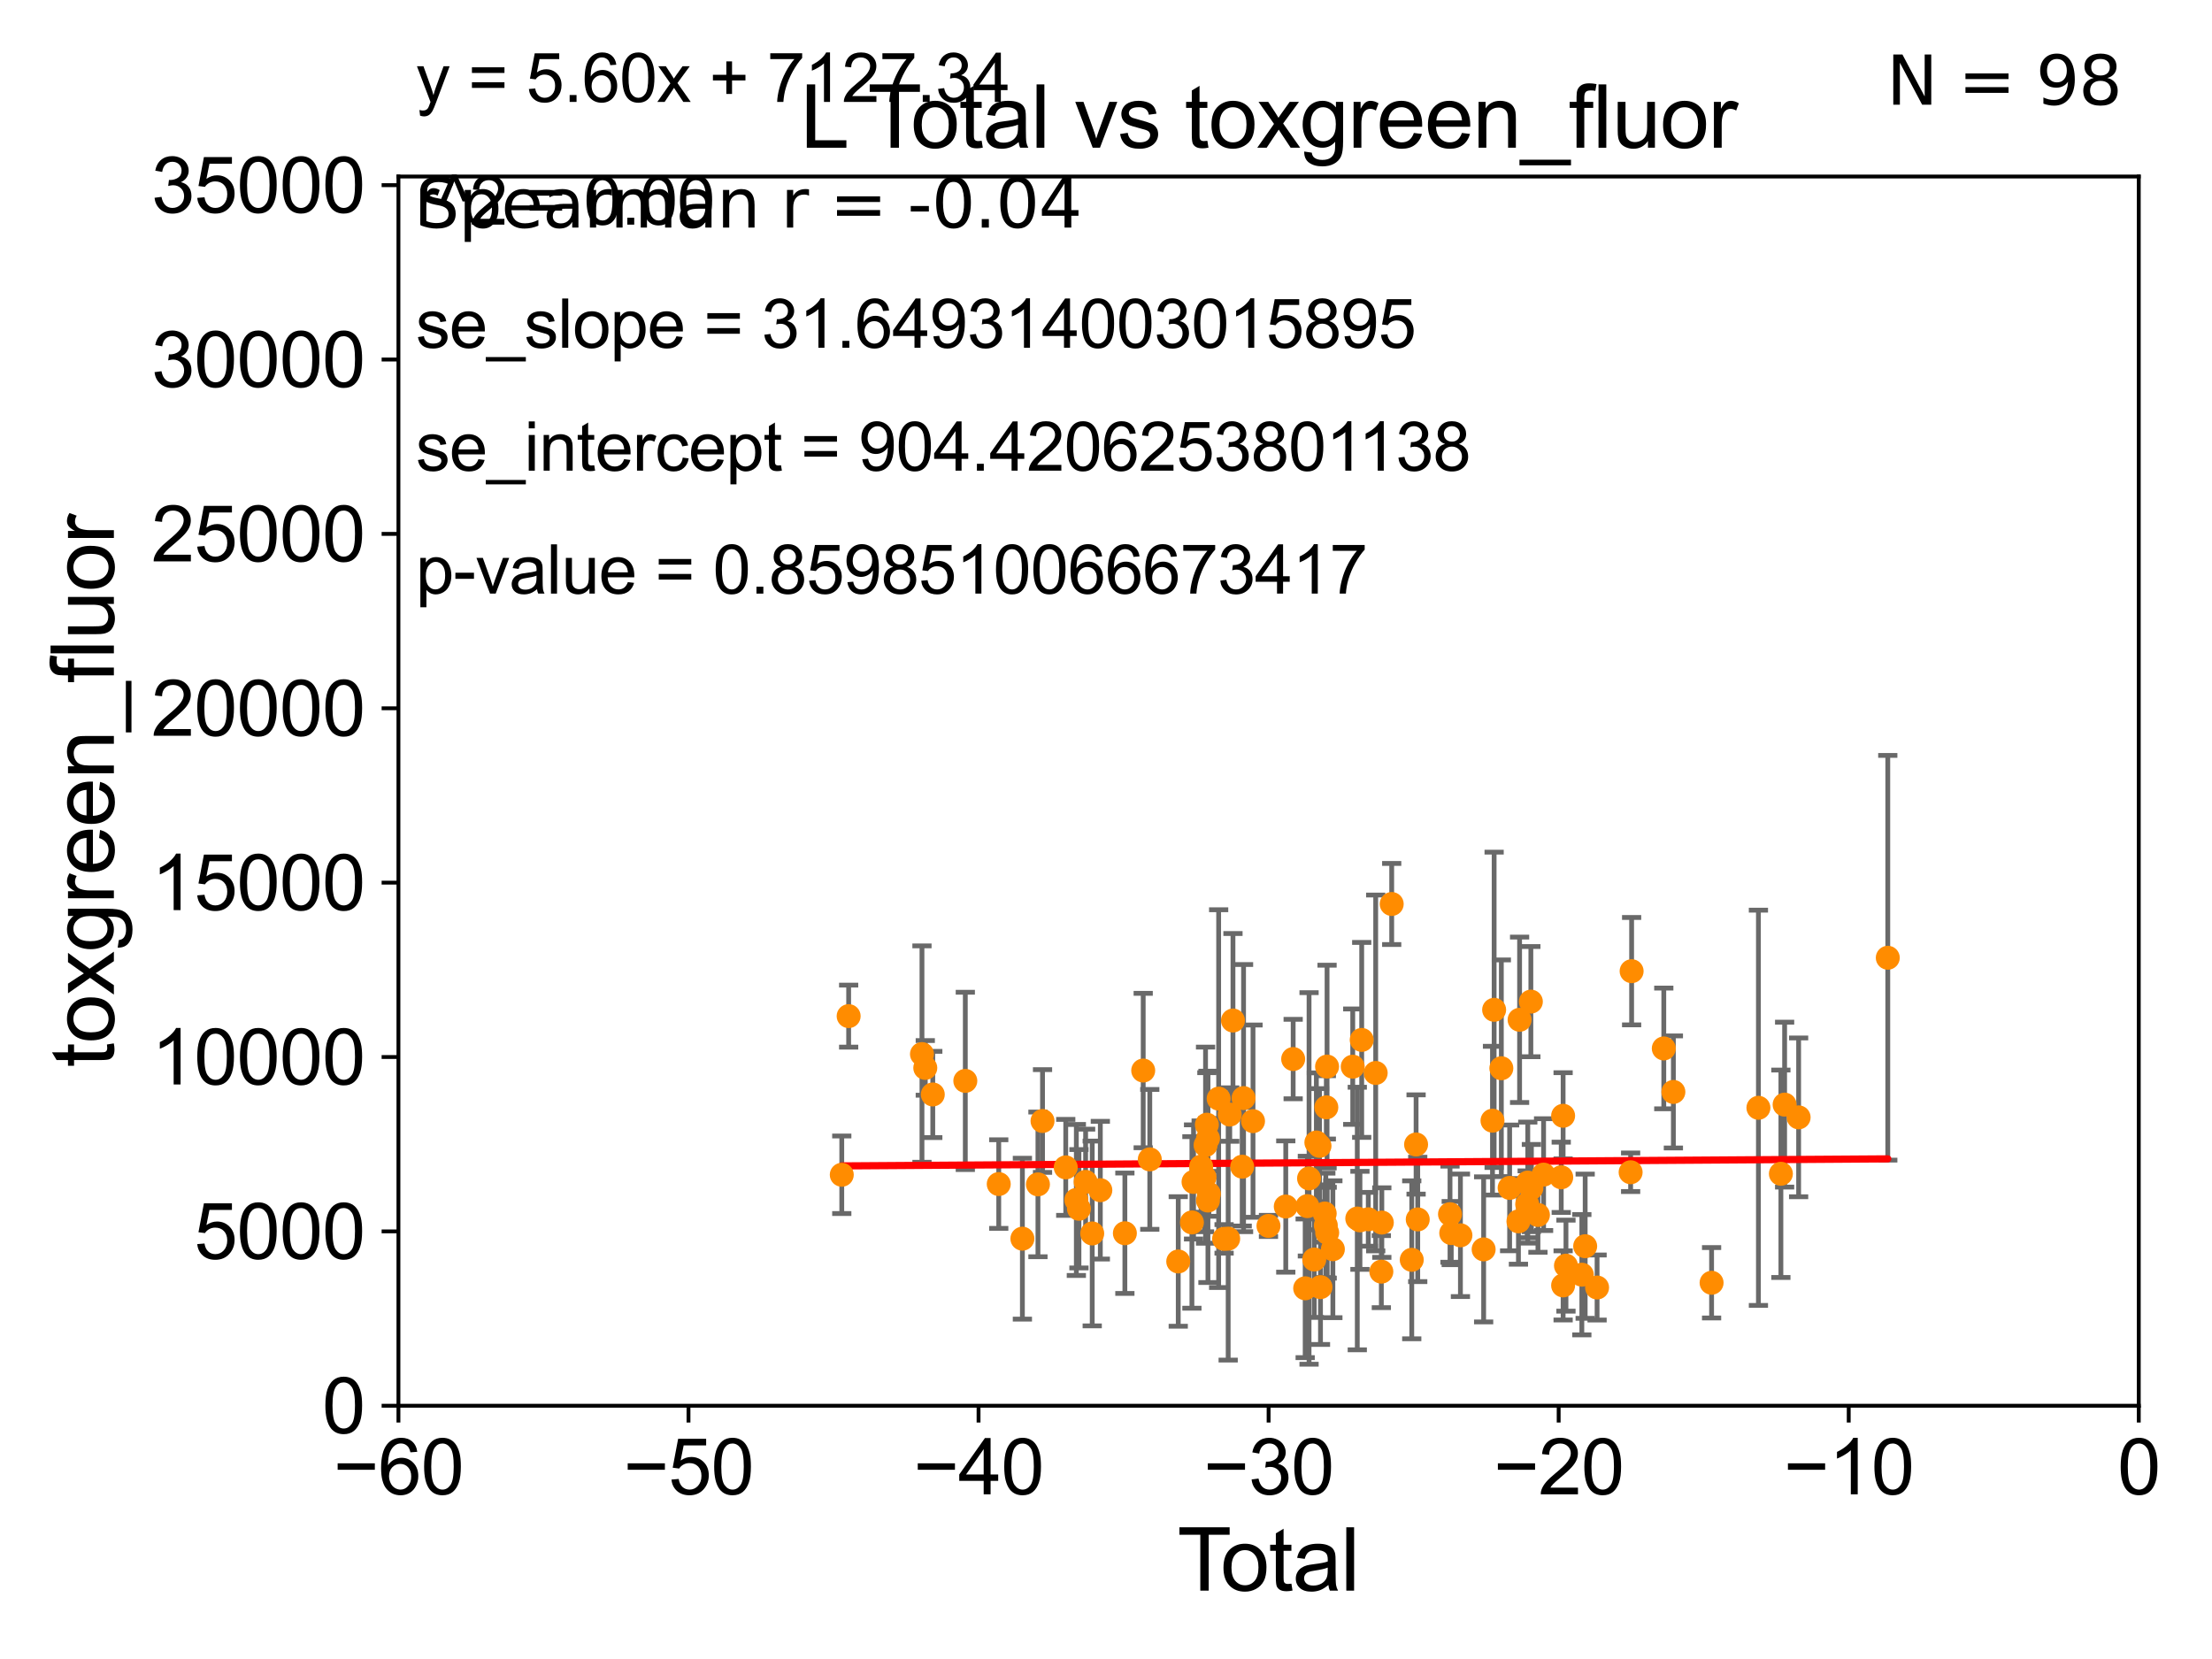 <?xml version="1.0" encoding="utf-8" standalone="no"?>
<!DOCTYPE svg PUBLIC "-//W3C//DTD SVG 1.1//EN"
  "http://www.w3.org/Graphics/SVG/1.1/DTD/svg11.dtd">
<svg xmlns:xlink="http://www.w3.org/1999/xlink" width="460.8pt" height="345.6pt" viewBox="0 0 460.8 345.6" xmlns="http://www.w3.org/2000/svg" version="1.1">
 <defs>
  <style type="text/css">*{stroke-linejoin: round; stroke-linecap: butt}</style>
 </defs>
 <g id="figure_1">
  <g id="patch_1">
   <path d="M 0 345.6 
L 460.8 345.6 
L 460.8 0 
L 0 0 
z
" style="fill: #ffffff"/>
  </g>
  <g id="axes_1">
   <g id="patch_2">
    <path d="M 83 292.84 
L 445.545 292.84 
L 445.545 36.775 
L 83 36.775 
z
" style="fill: #ffffff"/>
   </g>
   <g id="PathCollection_1">
    <defs>
     <path id="m150e9e6a48" d="M 0 1.118 
C 0.297 1.118 0.581 1 0.791 0.791 
C 1 0.581 1.118 0.297 1.118 0 
C 1.118 -0.297 1 -0.581 0.791 -0.791 
C 0.581 -1 0.297 -1.118 0 -1.118 
C -0.297 -1.118 -0.581 -1 -0.791 -0.791 
C -1 -0.581 -1.118 -0.297 -1.118 0 
C -1.118 0.297 -1 0.581 -0.791 0.791 
C -0.581 1 -0.297 1.118 0 1.118 
z
" style="stroke: #ff8c00"/>
    </defs>
    <g clip-path="url(#pa7f5e75ca9)">
     <use xlink:href="#m150e9e6a48" x="316.318" y="254.43" style="fill: #ff8c00; stroke: #ff8c00"/>
     <use xlink:href="#m150e9e6a48" x="217.177" y="233.523" style="fill: #ff8c00; stroke: #ff8c00"/>
     <use xlink:href="#m150e9e6a48" x="255.001" y="258.081" style="fill: #ff8c00; stroke: #ff8c00"/>
     <use xlink:href="#m150e9e6a48" x="311.255" y="210.362" style="fill: #ff8c00; stroke: #ff8c00"/>
     <use xlink:href="#m150e9e6a48" x="310.913" y="233.457" style="fill: #ff8c00; stroke: #ff8c00"/>
     <use xlink:href="#m150e9e6a48" x="222.014" y="243.186" style="fill: #ff8c00; stroke: #ff8c00"/>
     <use xlink:href="#m150e9e6a48" x="316.559" y="212.437" style="fill: #ff8c00; stroke: #ff8c00"/>
     <use xlink:href="#m150e9e6a48" x="309.07" y="260.268" style="fill: #ff8c00; stroke: #ff8c00"/>
     <use xlink:href="#m150e9e6a48" x="224.222" y="249.974" style="fill: #ff8c00; stroke: #ff8c00"/>
     <use xlink:href="#m150e9e6a48" x="224.765" y="251.808" style="fill: #ff8c00; stroke: #ff8c00"/>
     <use xlink:href="#m150e9e6a48" x="226.155" y="246.213" style="fill: #ff8c00; stroke: #ff8c00"/>
     <use xlink:href="#m150e9e6a48" x="227.53" y="256.952" style="fill: #ff8c00; stroke: #ff8c00"/>
     <use xlink:href="#m150e9e6a48" x="304.235" y="257.336" style="fill: #ff8c00; stroke: #ff8c00"/>
     <use xlink:href="#m150e9e6a48" x="302.319" y="256.876" style="fill: #ff8c00; stroke: #ff8c00"/>
     <use xlink:href="#m150e9e6a48" x="302.063" y="252.935" style="fill: #ff8c00; stroke: #ff8c00"/>
     <use xlink:href="#m150e9e6a48" x="314.484" y="247.463" style="fill: #ff8c00; stroke: #ff8c00"/>
     <use xlink:href="#m150e9e6a48" x="216.224" y="246.729" style="fill: #ff8c00; stroke: #ff8c00"/>
     <use xlink:href="#m150e9e6a48" x="212.983" y="258.039" style="fill: #ff8c00; stroke: #ff8c00"/>
     <use xlink:href="#m150e9e6a48" x="318.263" y="246.355" style="fill: #ff8c00; stroke: #ff8c00"/>
     <use xlink:href="#m150e9e6a48" x="393.26" y="199.519" style="fill: #ff8c00; stroke: #ff8c00"/>
     <use xlink:href="#m150e9e6a48" x="374.687" y="232.767" style="fill: #ff8c00; stroke: #ff8c00"/>
     <use xlink:href="#m150e9e6a48" x="371.769" y="230.111" style="fill: #ff8c00; stroke: #ff8c00"/>
     <use xlink:href="#m150e9e6a48" x="370.992" y="244.517" style="fill: #ff8c00; stroke: #ff8c00"/>
     <use xlink:href="#m150e9e6a48" x="366.311" y="230.773" style="fill: #ff8c00; stroke: #ff8c00"/>
     <use xlink:href="#m150e9e6a48" x="175.357" y="244.726" style="fill: #ff8c00; stroke: #ff8c00"/>
     <use xlink:href="#m150e9e6a48" x="176.789" y="211.676" style="fill: #ff8c00; stroke: #ff8c00"/>
     <use xlink:href="#m150e9e6a48" x="356.555" y="267.225" style="fill: #ff8c00; stroke: #ff8c00"/>
     <use xlink:href="#m150e9e6a48" x="348.596" y="227.469" style="fill: #ff8c00; stroke: #ff8c00"/>
     <use xlink:href="#m150e9e6a48" x="346.598" y="218.41" style="fill: #ff8c00; stroke: #ff8c00"/>
     <use xlink:href="#m150e9e6a48" x="339.897" y="202.315" style="fill: #ff8c00; stroke: #ff8c00"/>
     <use xlink:href="#m150e9e6a48" x="339.689" y="244.201" style="fill: #ff8c00; stroke: #ff8c00"/>
     <use xlink:href="#m150e9e6a48" x="332.702" y="268.213" style="fill: #ff8c00; stroke: #ff8c00"/>
     <use xlink:href="#m150e9e6a48" x="318.142" y="250.876" style="fill: #ff8c00; stroke: #ff8c00"/>
     <use xlink:href="#m150e9e6a48" x="192.063" y="219.585" style="fill: #ff8c00; stroke: #ff8c00"/>
     <use xlink:href="#m150e9e6a48" x="330.22" y="259.608" style="fill: #ff8c00; stroke: #ff8c00"/>
     <use xlink:href="#m150e9e6a48" x="194.316" y="227.996" style="fill: #ff8c00; stroke: #ff8c00"/>
     <use xlink:href="#m150e9e6a48" x="329.526" y="265.544" style="fill: #ff8c00; stroke: #ff8c00"/>
     <use xlink:href="#m150e9e6a48" x="201.092" y="225.169" style="fill: #ff8c00; stroke: #ff8c00"/>
     <use xlink:href="#m150e9e6a48" x="326.219" y="263.658" style="fill: #ff8c00; stroke: #ff8c00"/>
     <use xlink:href="#m150e9e6a48" x="325.627" y="267.774" style="fill: #ff8c00; stroke: #ff8c00"/>
     <use xlink:href="#m150e9e6a48" x="325.625" y="232.438" style="fill: #ff8c00; stroke: #ff8c00"/>
     <use xlink:href="#m150e9e6a48" x="325.234" y="245.252" style="fill: #ff8c00; stroke: #ff8c00"/>
     <use xlink:href="#m150e9e6a48" x="208.056" y="246.661" style="fill: #ff8c00; stroke: #ff8c00"/>
     <use xlink:href="#m150e9e6a48" x="321.556" y="244.695" style="fill: #ff8c00; stroke: #ff8c00"/>
     <use xlink:href="#m150e9e6a48" x="320.381" y="253.094" style="fill: #ff8c00; stroke: #ff8c00"/>
     <use xlink:href="#m150e9e6a48" x="319.017" y="247.494" style="fill: #ff8c00; stroke: #ff8c00"/>
     <use xlink:href="#m150e9e6a48" x="318.906" y="208.655" style="fill: #ff8c00; stroke: #ff8c00"/>
     <use xlink:href="#m150e9e6a48" x="192.753" y="222.462" style="fill: #ff8c00; stroke: #ff8c00"/>
     <use xlink:href="#m150e9e6a48" x="229.219" y="247.937" style="fill: #ff8c00; stroke: #ff8c00"/>
     <use xlink:href="#m150e9e6a48" x="312.757" y="222.536" style="fill: #ff8c00; stroke: #ff8c00"/>
     <use xlink:href="#m150e9e6a48" x="287.759" y="264.906" style="fill: #ff8c00; stroke: #ff8c00"/>
     <use xlink:href="#m150e9e6a48" x="239.522" y="241.519" style="fill: #ff8c00; stroke: #ff8c00"/>
     <use xlink:href="#m150e9e6a48" x="276.19" y="255.266" style="fill: #ff8c00; stroke: #ff8c00"/>
     <use xlink:href="#m150e9e6a48" x="289.917" y="188.318" style="fill: #ff8c00; stroke: #ff8c00"/>
     <use xlink:href="#m150e9e6a48" x="259.055" y="228.754" style="fill: #ff8c00; stroke: #ff8c00"/>
     <use xlink:href="#m150e9e6a48" x="261.026" y="233.554" style="fill: #ff8c00; stroke: #ff8c00"/>
     <use xlink:href="#m150e9e6a48" x="272.7" y="245.488" style="fill: #ff8c00; stroke: #ff8c00"/>
     <use xlink:href="#m150e9e6a48" x="274.224" y="238" style="fill: #ff8c00; stroke: #ff8c00"/>
     <use xlink:href="#m150e9e6a48" x="287.858" y="254.686" style="fill: #ff8c00; stroke: #ff8c00"/>
     <use xlink:href="#m150e9e6a48" x="248.296" y="254.653" style="fill: #ff8c00; stroke: #ff8c00"/>
     <use xlink:href="#m150e9e6a48" x="283.301" y="254.221" style="fill: #ff8c00; stroke: #ff8c00"/>
     <use xlink:href="#m150e9e6a48" x="275.96" y="252.795" style="fill: #ff8c00; stroke: #ff8c00"/>
     <use xlink:href="#m150e9e6a48" x="251.832" y="248.698" style="fill: #ff8c00; stroke: #ff8c00"/>
     <use xlink:href="#m150e9e6a48" x="276.299" y="230.683" style="fill: #ff8c00; stroke: #ff8c00"/>
     <use xlink:href="#m150e9e6a48" x="264.247" y="255.382" style="fill: #ff8c00; stroke: #ff8c00"/>
     <use xlink:href="#m150e9e6a48" x="276.451" y="222.186" style="fill: #ff8c00; stroke: #ff8c00"/>
     <use xlink:href="#m150e9e6a48" x="276.479" y="256.795" style="fill: #ff8c00; stroke: #ff8c00"/>
     <use xlink:href="#m150e9e6a48" x="250.931" y="245.247" style="fill: #ff8c00; stroke: #ff8c00"/>
     <use xlink:href="#m150e9e6a48" x="285.037" y="253.998" style="fill: #ff8c00; stroke: #ff8c00"/>
     <use xlink:href="#m150e9e6a48" x="267.849" y="251.34" style="fill: #ff8c00; stroke: #ff8c00"/>
     <use xlink:href="#m150e9e6a48" x="253.867" y="228.867" style="fill: #ff8c00; stroke: #ff8c00"/>
     <use xlink:href="#m150e9e6a48" x="273.785" y="262.381" style="fill: #ff8c00; stroke: #ff8c00"/>
     <use xlink:href="#m150e9e6a48" x="283.668" y="216.631" style="fill: #ff8c00; stroke: #ff8c00"/>
     <use xlink:href="#m150e9e6a48" x="286.582" y="223.517" style="fill: #ff8c00; stroke: #ff8c00"/>
     <use xlink:href="#m150e9e6a48" x="294.094" y="262.444" style="fill: #ff8c00; stroke: #ff8c00"/>
     <use xlink:href="#m150e9e6a48" x="251.137" y="238.555" style="fill: #ff8c00; stroke: #ff8c00"/>
     <use xlink:href="#m150e9e6a48" x="251.415" y="234.293" style="fill: #ff8c00; stroke: #ff8c00"/>
     <use xlink:href="#m150e9e6a48" x="255.852" y="258.035" style="fill: #ff8c00; stroke: #ff8c00"/>
     <use xlink:href="#m150e9e6a48" x="248.637" y="246.215" style="fill: #ff8c00; stroke: #ff8c00"/>
     <use xlink:href="#m150e9e6a48" x="256.179" y="232.181" style="fill: #ff8c00; stroke: #ff8c00"/>
     <use xlink:href="#m150e9e6a48" x="272.349" y="251.259" style="fill: #ff8c00; stroke: #ff8c00"/>
     <use xlink:href="#m150e9e6a48" x="274.876" y="238.707" style="fill: #ff8c00; stroke: #ff8c00"/>
     <use xlink:href="#m150e9e6a48" x="251.638" y="250.092" style="fill: #ff8c00; stroke: #ff8c00"/>
     <use xlink:href="#m150e9e6a48" x="295.34" y="254.027" style="fill: #ff8c00; stroke: #ff8c00"/>
     <use xlink:href="#m150e9e6a48" x="271.893" y="268.377" style="fill: #ff8c00; stroke: #ff8c00"/>
     <use xlink:href="#m150e9e6a48" x="275.082" y="268.133" style="fill: #ff8c00; stroke: #ff8c00"/>
     <use xlink:href="#m150e9e6a48" x="281.801" y="222.208" style="fill: #ff8c00; stroke: #ff8c00"/>
     <use xlink:href="#m150e9e6a48" x="282.747" y="253.843" style="fill: #ff8c00; stroke: #ff8c00"/>
     <use xlink:href="#m150e9e6a48" x="251.649" y="237.16" style="fill: #ff8c00; stroke: #ff8c00"/>
     <use xlink:href="#m150e9e6a48" x="269.39" y="220.617" style="fill: #ff8c00; stroke: #ff8c00"/>
     <use xlink:href="#m150e9e6a48" x="256.85" y="212.59" style="fill: #ff8c00; stroke: #ff8c00"/>
     <use xlink:href="#m150e9e6a48" x="294.997" y="238.417" style="fill: #ff8c00; stroke: #ff8c00"/>
     <use xlink:href="#m150e9e6a48" x="234.332" y="256.906" style="fill: #ff8c00; stroke: #ff8c00"/>
     <use xlink:href="#m150e9e6a48" x="238.151" y="223.011" style="fill: #ff8c00; stroke: #ff8c00"/>
     <use xlink:href="#m150e9e6a48" x="277.662" y="260.235" style="fill: #ff8c00; stroke: #ff8c00"/>
     <use xlink:href="#m150e9e6a48" x="250.223" y="243.02" style="fill: #ff8c00; stroke: #ff8c00"/>
     <use xlink:href="#m150e9e6a48" x="258.773" y="243.042" style="fill: #ff8c00; stroke: #ff8c00"/>
     <use xlink:href="#m150e9e6a48" x="245.45" y="262.788" style="fill: #ff8c00; stroke: #ff8c00"/>
    </g>
   </g>
   <g id="matplotlib.axis_1">
    <g id="xtick_1">
     <g id="line2d_1">
      <defs>
       <path id="mc7b2d70683" d="M 0 0 
L 0 3.5 
" style="stroke: #000000; stroke-width: 0.8"/>
      </defs>
      <g>
       <use xlink:href="#mc7b2d70683" x="83" y="292.84" style="stroke: #000000; stroke-width: 0.8"/>
      </g>
     </g>
     <g id="text_1">
      <!-- −60 -->
      <g transform="translate(69.43 311.293)scale(0.16 -0.16)">
       <defs>
        <path id="ArialMT-2212" d="M 3381 1997 
L 356 1997 
L 356 2522 
L 3381 2522 
L 3381 1997 
z
" transform="scale(0.016)"/>
        <path id="ArialMT-36" d="M 3184 3459 
L 2625 3416 
Q 2550 3747 2413 3897 
Q 2184 4138 1850 4138 
Q 1581 4138 1378 3988 
Q 1113 3794 959 3422 
Q 806 3050 800 2363 
Q 1003 2672 1297 2822 
Q 1591 2972 1913 2972 
Q 2475 2972 2870 2558 
Q 3266 2144 3266 1488 
Q 3266 1056 3080 686 
Q 2894 316 2569 119 
Q 2244 -78 1831 -78 
Q 1128 -78 684 439 
Q 241 956 241 2144 
Q 241 3472 731 4075 
Q 1159 4600 1884 4600 
Q 2425 4600 2770 4297 
Q 3116 3994 3184 3459 
z
M 888 1484 
Q 888 1194 1011 928 
Q 1134 663 1356 523 
Q 1578 384 1822 384 
Q 2178 384 2434 671 
Q 2691 959 2691 1453 
Q 2691 1928 2437 2201 
Q 2184 2475 1800 2475 
Q 1419 2475 1153 2201 
Q 888 1928 888 1484 
z
" transform="scale(0.016)"/>
        <path id="ArialMT-30" d="M 266 2259 
Q 266 3072 433 3567 
Q 600 4063 929 4331 
Q 1259 4600 1759 4600 
Q 2128 4600 2406 4451 
Q 2684 4303 2865 4023 
Q 3047 3744 3150 3342 
Q 3253 2941 3253 2259 
Q 3253 1453 3087 958 
Q 2922 463 2592 192 
Q 2263 -78 1759 -78 
Q 1097 -78 719 397 
Q 266 969 266 2259 
z
M 844 2259 
Q 844 1131 1108 757 
Q 1372 384 1759 384 
Q 2147 384 2411 759 
Q 2675 1134 2675 2259 
Q 2675 3391 2411 3762 
Q 2147 4134 1753 4134 
Q 1366 4134 1134 3806 
Q 844 3388 844 2259 
z
" transform="scale(0.016)"/>
       </defs>
       <use xlink:href="#ArialMT-2212"/>
       <use xlink:href="#ArialMT-36" x="58.398"/>
       <use xlink:href="#ArialMT-30" x="114.014"/>
      </g>
     </g>
    </g>
    <g id="xtick_2">
     <g id="line2d_2">
      <g>
       <use xlink:href="#mc7b2d70683" x="143.424" y="292.84" style="stroke: #000000; stroke-width: 0.8"/>
      </g>
     </g>
     <g id="text_2">
      <!-- −50 -->
      <g transform="translate(129.854 311.293)scale(0.16 -0.16)">
       <defs>
        <path id="ArialMT-35" d="M 266 1200 
L 856 1250 
Q 922 819 1161 601 
Q 1400 384 1738 384 
Q 2144 384 2425 690 
Q 2706 997 2706 1503 
Q 2706 1984 2436 2262 
Q 2166 2541 1728 2541 
Q 1456 2541 1237 2417 
Q 1019 2294 894 2097 
L 366 2166 
L 809 4519 
L 3088 4519 
L 3088 3981 
L 1259 3981 
L 1013 2750 
Q 1425 3038 1878 3038 
Q 2478 3038 2890 2622 
Q 3303 2206 3303 1553 
Q 3303 931 2941 478 
Q 2500 -78 1738 -78 
Q 1113 -78 717 272 
Q 322 622 266 1200 
z
" transform="scale(0.016)"/>
       </defs>
       <use xlink:href="#ArialMT-2212"/>
       <use xlink:href="#ArialMT-35" x="58.398"/>
       <use xlink:href="#ArialMT-30" x="114.014"/>
      </g>
     </g>
    </g>
    <g id="xtick_3">
     <g id="line2d_3">
      <g>
       <use xlink:href="#mc7b2d70683" x="203.848" y="292.84" style="stroke: #000000; stroke-width: 0.8"/>
      </g>
     </g>
     <g id="text_3">
      <!-- −40 -->
      <g transform="translate(190.278 311.293)scale(0.16 -0.16)">
       <defs>
        <path id="ArialMT-34" d="M 2069 0 
L 2069 1097 
L 81 1097 
L 81 1613 
L 2172 4581 
L 2631 4581 
L 2631 1613 
L 3250 1613 
L 3250 1097 
L 2631 1097 
L 2631 0 
L 2069 0 
z
M 2069 1613 
L 2069 3678 
L 634 1613 
L 2069 1613 
z
" transform="scale(0.016)"/>
       </defs>
       <use xlink:href="#ArialMT-2212"/>
       <use xlink:href="#ArialMT-34" x="58.398"/>
       <use xlink:href="#ArialMT-30" x="114.014"/>
      </g>
     </g>
    </g>
    <g id="xtick_4">
     <g id="line2d_4">
      <g>
       <use xlink:href="#mc7b2d70683" x="264.272" y="292.84" style="stroke: #000000; stroke-width: 0.8"/>
      </g>
     </g>
     <g id="text_4">
      <!-- −30 -->
      <g transform="translate(250.702 311.293)scale(0.16 -0.16)">
       <defs>
        <path id="ArialMT-33" d="M 269 1209 
L 831 1284 
Q 928 806 1161 595 
Q 1394 384 1728 384 
Q 2125 384 2398 659 
Q 2672 934 2672 1341 
Q 2672 1728 2419 1979 
Q 2166 2231 1775 2231 
Q 1616 2231 1378 2169 
L 1441 2663 
Q 1497 2656 1531 2656 
Q 1891 2656 2178 2843 
Q 2466 3031 2466 3422 
Q 2466 3731 2256 3934 
Q 2047 4138 1716 4138 
Q 1388 4138 1169 3931 
Q 950 3725 888 3313 
L 325 3413 
Q 428 3978 793 4289 
Q 1159 4600 1703 4600 
Q 2078 4600 2393 4439 
Q 2709 4278 2876 4000 
Q 3044 3722 3044 3409 
Q 3044 3113 2884 2869 
Q 2725 2625 2413 2481 
Q 2819 2388 3044 2092 
Q 3269 1797 3269 1353 
Q 3269 753 2831 336 
Q 2394 -81 1725 -81 
Q 1122 -81 723 278 
Q 325 638 269 1209 
z
" transform="scale(0.016)"/>
       </defs>
       <use xlink:href="#ArialMT-2212"/>
       <use xlink:href="#ArialMT-33" x="58.398"/>
       <use xlink:href="#ArialMT-30" x="114.014"/>
      </g>
     </g>
    </g>
    <g id="xtick_5">
     <g id="line2d_5">
      <g>
       <use xlink:href="#mc7b2d70683" x="324.697" y="292.84" style="stroke: #000000; stroke-width: 0.8"/>
      </g>
     </g>
     <g id="text_5">
      <!-- −20 -->
      <g transform="translate(311.127 311.293)scale(0.16 -0.16)">
       <defs>
        <path id="ArialMT-32" d="M 3222 541 
L 3222 0 
L 194 0 
Q 188 203 259 391 
Q 375 700 629 1000 
Q 884 1300 1366 1694 
Q 2113 2306 2375 2664 
Q 2638 3022 2638 3341 
Q 2638 3675 2398 3904 
Q 2159 4134 1775 4134 
Q 1369 4134 1125 3890 
Q 881 3647 878 3216 
L 300 3275 
Q 359 3922 746 4261 
Q 1134 4600 1788 4600 
Q 2447 4600 2831 4234 
Q 3216 3869 3216 3328 
Q 3216 3053 3103 2787 
Q 2991 2522 2730 2228 
Q 2469 1934 1863 1422 
Q 1356 997 1212 845 
Q 1069 694 975 541 
L 3222 541 
z
" transform="scale(0.016)"/>
       </defs>
       <use xlink:href="#ArialMT-2212"/>
       <use xlink:href="#ArialMT-32" x="58.398"/>
       <use xlink:href="#ArialMT-30" x="114.014"/>
      </g>
     </g>
    </g>
    <g id="xtick_6">
     <g id="line2d_6">
      <g>
       <use xlink:href="#mc7b2d70683" x="385.121" y="292.84" style="stroke: #000000; stroke-width: 0.8"/>
      </g>
     </g>
     <g id="text_6">
      <!-- −10 -->
      <g transform="translate(371.551 311.293)scale(0.16 -0.16)">
       <defs>
        <path id="ArialMT-31" d="M 2384 0 
L 1822 0 
L 1822 3584 
Q 1619 3391 1289 3197 
Q 959 3003 697 2906 
L 697 3450 
Q 1169 3672 1522 3987 
Q 1875 4303 2022 4600 
L 2384 4600 
L 2384 0 
z
" transform="scale(0.016)"/>
       </defs>
       <use xlink:href="#ArialMT-2212"/>
       <use xlink:href="#ArialMT-31" x="58.398"/>
       <use xlink:href="#ArialMT-30" x="114.014"/>
      </g>
     </g>
    </g>
    <g id="xtick_7">
     <g id="line2d_7">
      <g>
       <use xlink:href="#mc7b2d70683" x="445.545" y="292.84" style="stroke: #000000; stroke-width: 0.8"/>
      </g>
     </g>
     <g id="text_7">
      <!-- 0 -->
      <g transform="translate(441.096 311.293)scale(0.16 -0.16)">
       <use xlink:href="#ArialMT-30"/>
      </g>
     </g>
    </g>
    <g id="text_8">
     <!-- Total -->
     <g transform="translate(245.267 331.357)scale(0.18 -0.18)">
      <defs>
       <path id="ArialMT-54" d="M 1659 0 
L 1659 4041 
L 150 4041 
L 150 4581 
L 3781 4581 
L 3781 4041 
L 2266 4041 
L 2266 0 
L 1659 0 
z
" transform="scale(0.016)"/>
       <path id="ArialMT-6f" d="M 213 1659 
Q 213 2581 725 3025 
Q 1153 3394 1769 3394 
Q 2453 3394 2887 2945 
Q 3322 2497 3322 1706 
Q 3322 1066 3130 698 
Q 2938 331 2570 128 
Q 2203 -75 1769 -75 
Q 1072 -75 642 372 
Q 213 819 213 1659 
z
M 791 1659 
Q 791 1022 1069 705 
Q 1347 388 1769 388 
Q 2188 388 2466 706 
Q 2744 1025 2744 1678 
Q 2744 2294 2464 2611 
Q 2184 2928 1769 2928 
Q 1347 2928 1069 2612 
Q 791 2297 791 1659 
z
" transform="scale(0.016)"/>
       <path id="ArialMT-74" d="M 1650 503 
L 1731 6 
Q 1494 -44 1306 -44 
Q 1000 -44 831 53 
Q 663 150 594 308 
Q 525 466 525 972 
L 525 2881 
L 113 2881 
L 113 3319 
L 525 3319 
L 525 4141 
L 1084 4478 
L 1084 3319 
L 1650 3319 
L 1650 2881 
L 1084 2881 
L 1084 941 
Q 1084 700 1114 631 
Q 1144 563 1211 522 
Q 1278 481 1403 481 
Q 1497 481 1650 503 
z
" transform="scale(0.016)"/>
       <path id="ArialMT-61" d="M 2588 409 
Q 2275 144 1986 34 
Q 1697 -75 1366 -75 
Q 819 -75 525 192 
Q 231 459 231 875 
Q 231 1119 342 1320 
Q 453 1522 633 1644 
Q 813 1766 1038 1828 
Q 1203 1872 1538 1913 
Q 2219 1994 2541 2106 
Q 2544 2222 2544 2253 
Q 2544 2597 2384 2738 
Q 2169 2928 1744 2928 
Q 1347 2928 1158 2789 
Q 969 2650 878 2297 
L 328 2372 
Q 403 2725 575 2942 
Q 747 3159 1072 3276 
Q 1397 3394 1825 3394 
Q 2250 3394 2515 3294 
Q 2781 3194 2906 3042 
Q 3031 2891 3081 2659 
Q 3109 2516 3109 2141 
L 3109 1391 
Q 3109 606 3145 398 
Q 3181 191 3288 0 
L 2700 0 
Q 2613 175 2588 409 
z
M 2541 1666 
Q 2234 1541 1622 1453 
Q 1275 1403 1131 1340 
Q 988 1278 909 1158 
Q 831 1038 831 891 
Q 831 666 1001 516 
Q 1172 366 1500 366 
Q 1825 366 2078 508 
Q 2331 650 2450 897 
Q 2541 1088 2541 1459 
L 2541 1666 
z
" transform="scale(0.016)"/>
       <path id="ArialMT-6c" d="M 409 0 
L 409 4581 
L 972 4581 
L 972 0 
L 409 0 
z
" transform="scale(0.016)"/>
      </defs>
      <use xlink:href="#ArialMT-54"/>
      <use xlink:href="#ArialMT-6f" x="49.959"/>
      <use xlink:href="#ArialMT-74" x="105.574"/>
      <use xlink:href="#ArialMT-61" x="133.357"/>
      <use xlink:href="#ArialMT-6c" x="188.973"/>
     </g>
    </g>
   </g>
   <g id="matplotlib.axis_2">
    <g id="ytick_1">
     <g id="line2d_8">
      <defs>
       <path id="mfe695eef76" d="M 0 0 
L -3.5 0 
" style="stroke: #000000; stroke-width: 0.8"/>
      </defs>
      <g>
       <use xlink:href="#mfe695eef76" x="83" y="292.84" style="stroke: #000000; stroke-width: 0.8"/>
      </g>
     </g>
     <g id="text_9">
      <!-- 0 -->
      <g transform="translate(67.103 298.566)scale(0.16 -0.16)">
       <use xlink:href="#ArialMT-30"/>
      </g>
     </g>
    </g>
    <g id="ytick_2">
     <g id="line2d_9">
      <g>
       <use xlink:href="#mfe695eef76" x="83" y="256.516" style="stroke: #000000; stroke-width: 0.8"/>
      </g>
     </g>
     <g id="text_10">
      <!-- 5000 -->
      <g transform="translate(40.41 262.242)scale(0.16 -0.16)">
       <use xlink:href="#ArialMT-35"/>
       <use xlink:href="#ArialMT-30" x="55.615"/>
       <use xlink:href="#ArialMT-30" x="111.23"/>
       <use xlink:href="#ArialMT-30" x="166.846"/>
      </g>
     </g>
    </g>
    <g id="ytick_3">
     <g id="line2d_10">
      <g>
       <use xlink:href="#mfe695eef76" x="83" y="220.192" style="stroke: #000000; stroke-width: 0.8"/>
      </g>
     </g>
     <g id="text_11">
      <!-- 10000 -->
      <g transform="translate(31.512 225.918)scale(0.16 -0.16)">
       <use xlink:href="#ArialMT-31"/>
       <use xlink:href="#ArialMT-30" x="55.615"/>
       <use xlink:href="#ArialMT-30" x="111.23"/>
       <use xlink:href="#ArialMT-30" x="166.846"/>
       <use xlink:href="#ArialMT-30" x="222.461"/>
      </g>
     </g>
    </g>
    <g id="ytick_4">
     <g id="line2d_11">
      <g>
       <use xlink:href="#mfe695eef76" x="83" y="183.867" style="stroke: #000000; stroke-width: 0.8"/>
      </g>
     </g>
     <g id="text_12">
      <!-- 15000 -->
      <g transform="translate(31.512 189.594)scale(0.16 -0.16)">
       <use xlink:href="#ArialMT-31"/>
       <use xlink:href="#ArialMT-35" x="55.615"/>
       <use xlink:href="#ArialMT-30" x="111.23"/>
       <use xlink:href="#ArialMT-30" x="166.846"/>
       <use xlink:href="#ArialMT-30" x="222.461"/>
      </g>
     </g>
    </g>
    <g id="ytick_5">
     <g id="line2d_12">
      <g>
       <use xlink:href="#mfe695eef76" x="83" y="147.543" style="stroke: #000000; stroke-width: 0.8"/>
      </g>
     </g>
     <g id="text_13">
      <!-- 20000 -->
      <g transform="translate(31.512 153.27)scale(0.16 -0.16)">
       <use xlink:href="#ArialMT-32"/>
       <use xlink:href="#ArialMT-30" x="55.615"/>
       <use xlink:href="#ArialMT-30" x="111.23"/>
       <use xlink:href="#ArialMT-30" x="166.846"/>
       <use xlink:href="#ArialMT-30" x="222.461"/>
      </g>
     </g>
    </g>
    <g id="ytick_6">
     <g id="line2d_13">
      <g>
       <use xlink:href="#mfe695eef76" x="83" y="111.219" style="stroke: #000000; stroke-width: 0.8"/>
      </g>
     </g>
     <g id="text_14">
      <!-- 25000 -->
      <g transform="translate(31.512 116.945)scale(0.16 -0.16)">
       <use xlink:href="#ArialMT-32"/>
       <use xlink:href="#ArialMT-35" x="55.615"/>
       <use xlink:href="#ArialMT-30" x="111.23"/>
       <use xlink:href="#ArialMT-30" x="166.846"/>
       <use xlink:href="#ArialMT-30" x="222.461"/>
      </g>
     </g>
    </g>
    <g id="ytick_7">
     <g id="line2d_14">
      <g>
       <use xlink:href="#mfe695eef76" x="83" y="74.895" style="stroke: #000000; stroke-width: 0.8"/>
      </g>
     </g>
     <g id="text_15">
      <!-- 30000 -->
      <g transform="translate(31.512 80.621)scale(0.16 -0.16)">
       <use xlink:href="#ArialMT-33"/>
       <use xlink:href="#ArialMT-30" x="55.615"/>
       <use xlink:href="#ArialMT-30" x="111.23"/>
       <use xlink:href="#ArialMT-30" x="166.846"/>
       <use xlink:href="#ArialMT-30" x="222.461"/>
      </g>
     </g>
    </g>
    <g id="ytick_8">
     <g id="line2d_15">
      <g>
       <use xlink:href="#mfe695eef76" x="83" y="38.571" style="stroke: #000000; stroke-width: 0.8"/>
      </g>
     </g>
     <g id="text_16">
      <!-- 35000 -->
      <g transform="translate(31.512 44.297)scale(0.16 -0.16)">
       <use xlink:href="#ArialMT-33"/>
       <use xlink:href="#ArialMT-35" x="55.615"/>
       <use xlink:href="#ArialMT-30" x="111.23"/>
       <use xlink:href="#ArialMT-30" x="166.846"/>
       <use xlink:href="#ArialMT-30" x="222.461"/>
      </g>
     </g>
    </g>
    <g id="text_17">
     <!-- toxgreen_fluor -->
     <g transform="translate(23.724 222.34)rotate(-90)scale(0.18 -0.18)">
      <defs>
       <path id="ArialMT-78" d="M 47 0 
L 1259 1725 
L 138 3319 
L 841 3319 
L 1350 2541 
Q 1494 2319 1581 2169 
Q 1719 2375 1834 2534 
L 2394 3319 
L 3066 3319 
L 1919 1756 
L 3153 0 
L 2463 0 
L 1781 1031 
L 1600 1309 
L 728 0 
L 47 0 
z
" transform="scale(0.016)"/>
       <path id="ArialMT-67" d="M 319 -275 
L 866 -356 
Q 900 -609 1056 -725 
Q 1266 -881 1628 -881 
Q 2019 -881 2231 -725 
Q 2444 -569 2519 -288 
Q 2563 -116 2559 434 
Q 2191 0 1641 0 
Q 956 0 581 494 
Q 206 988 206 1678 
Q 206 2153 378 2554 
Q 550 2956 876 3175 
Q 1203 3394 1644 3394 
Q 2231 3394 2613 2919 
L 2613 3319 
L 3131 3319 
L 3131 450 
Q 3131 -325 2973 -648 
Q 2816 -972 2473 -1159 
Q 2131 -1347 1631 -1347 
Q 1038 -1347 672 -1080 
Q 306 -813 319 -275 
z
M 784 1719 
Q 784 1066 1043 766 
Q 1303 466 1694 466 
Q 2081 466 2343 764 
Q 2606 1063 2606 1700 
Q 2606 2309 2336 2618 
Q 2066 2928 1684 2928 
Q 1309 2928 1046 2623 
Q 784 2319 784 1719 
z
" transform="scale(0.016)"/>
       <path id="ArialMT-72" d="M 416 0 
L 416 3319 
L 922 3319 
L 922 2816 
Q 1116 3169 1280 3281 
Q 1444 3394 1641 3394 
Q 1925 3394 2219 3213 
L 2025 2691 
Q 1819 2813 1613 2813 
Q 1428 2813 1281 2702 
Q 1134 2591 1072 2394 
Q 978 2094 978 1738 
L 978 0 
L 416 0 
z
" transform="scale(0.016)"/>
       <path id="ArialMT-65" d="M 2694 1069 
L 3275 997 
Q 3138 488 2766 206 
Q 2394 -75 1816 -75 
Q 1088 -75 661 373 
Q 234 822 234 1631 
Q 234 2469 665 2931 
Q 1097 3394 1784 3394 
Q 2450 3394 2872 2941 
Q 3294 2488 3294 1666 
Q 3294 1616 3291 1516 
L 816 1516 
Q 847 969 1125 678 
Q 1403 388 1819 388 
Q 2128 388 2347 550 
Q 2566 713 2694 1069 
z
M 847 1978 
L 2700 1978 
Q 2663 2397 2488 2606 
Q 2219 2931 1791 2931 
Q 1403 2931 1139 2672 
Q 875 2413 847 1978 
z
" transform="scale(0.016)"/>
       <path id="ArialMT-6e" d="M 422 0 
L 422 3319 
L 928 3319 
L 928 2847 
Q 1294 3394 1984 3394 
Q 2284 3394 2536 3286 
Q 2788 3178 2913 3003 
Q 3038 2828 3088 2588 
Q 3119 2431 3119 2041 
L 3119 0 
L 2556 0 
L 2556 2019 
Q 2556 2363 2490 2533 
Q 2425 2703 2258 2804 
Q 2091 2906 1866 2906 
Q 1506 2906 1245 2678 
Q 984 2450 984 1813 
L 984 0 
L 422 0 
z
" transform="scale(0.016)"/>
       <path id="ArialMT-5f" d="M -97 -1272 
L -97 -866 
L 3631 -866 
L 3631 -1272 
L -97 -1272 
z
" transform="scale(0.016)"/>
       <path id="ArialMT-66" d="M 556 0 
L 556 2881 
L 59 2881 
L 59 3319 
L 556 3319 
L 556 3672 
Q 556 4006 616 4169 
Q 697 4388 901 4523 
Q 1106 4659 1475 4659 
Q 1713 4659 2000 4603 
L 1916 4113 
Q 1741 4144 1584 4144 
Q 1328 4144 1222 4034 
Q 1116 3925 1116 3625 
L 1116 3319 
L 1763 3319 
L 1763 2881 
L 1116 2881 
L 1116 0 
L 556 0 
z
" transform="scale(0.016)"/>
       <path id="ArialMT-75" d="M 2597 0 
L 2597 488 
Q 2209 -75 1544 -75 
Q 1250 -75 995 37 
Q 741 150 617 320 
Q 494 491 444 738 
Q 409 903 409 1263 
L 409 3319 
L 972 3319 
L 972 1478 
Q 972 1038 1006 884 
Q 1059 663 1231 536 
Q 1403 409 1656 409 
Q 1909 409 2131 539 
Q 2353 669 2445 892 
Q 2538 1116 2538 1541 
L 2538 3319 
L 3100 3319 
L 3100 0 
L 2597 0 
z
" transform="scale(0.016)"/>
      </defs>
      <use xlink:href="#ArialMT-74"/>
      <use xlink:href="#ArialMT-6f" x="27.783"/>
      <use xlink:href="#ArialMT-78" x="83.398"/>
      <use xlink:href="#ArialMT-67" x="133.398"/>
      <use xlink:href="#ArialMT-72" x="189.014"/>
      <use xlink:href="#ArialMT-65" x="222.314"/>
      <use xlink:href="#ArialMT-65" x="277.93"/>
      <use xlink:href="#ArialMT-6e" x="333.545"/>
      <use xlink:href="#ArialMT-5f" x="389.16"/>
      <use xlink:href="#ArialMT-66" x="444.775"/>
      <use xlink:href="#ArialMT-6c" x="472.559"/>
      <use xlink:href="#ArialMT-75" x="494.775"/>
      <use xlink:href="#ArialMT-6f" x="550.391"/>
      <use xlink:href="#ArialMT-72" x="606.006"/>
     </g>
    </g>
   </g>
   <g id="LineCollection_1">
    <path d="M 316.318 263.356 
L 316.318 245.504 
" clip-path="url(#pa7f5e75ca9)" style="fill: none; stroke: #696969"/>
    <path d="M 217.177 244.226 
L 217.177 222.821 
" clip-path="url(#pa7f5e75ca9)" style="fill: none; stroke: #696969"/>
    <path d="M 255.001 261.055 
L 255.001 255.107 
" clip-path="url(#pa7f5e75ca9)" style="fill: none; stroke: #696969"/>
    <path d="M 311.255 243.205 
L 311.255 177.519 
" clip-path="url(#pa7f5e75ca9)" style="fill: none; stroke: #696969"/>
    <path d="M 310.913 248.952 
L 310.913 217.963 
" clip-path="url(#pa7f5e75ca9)" style="fill: none; stroke: #696969"/>
    <path d="M 222.014 253.181 
L 222.014 233.191 
" clip-path="url(#pa7f5e75ca9)" style="fill: none; stroke: #696969"/>
    <path d="M 316.559 229.665 
L 316.559 195.21 
" clip-path="url(#pa7f5e75ca9)" style="fill: none; stroke: #696969"/>
    <path d="M 309.07 275.379 
L 309.07 245.158 
" clip-path="url(#pa7f5e75ca9)" style="fill: none; stroke: #696969"/>
    <path d="M 224.222 265.704 
L 224.222 234.245 
" clip-path="url(#pa7f5e75ca9)" style="fill: none; stroke: #696969"/>
    <path d="M 224.765 264.14 
L 224.765 239.476 
" clip-path="url(#pa7f5e75ca9)" style="fill: none; stroke: #696969"/>
    <path d="M 226.155 257.2 
L 226.155 235.226 
" clip-path="url(#pa7f5e75ca9)" style="fill: none; stroke: #696969"/>
    <path d="M 227.53 276.201 
L 227.53 237.704 
" clip-path="url(#pa7f5e75ca9)" style="fill: none; stroke: #696969"/>
    <path d="M 304.235 270.099 
L 304.235 244.574 
" clip-path="url(#pa7f5e75ca9)" style="fill: none; stroke: #696969"/>
    <path d="M 302.319 263.461 
L 302.319 250.292 
" clip-path="url(#pa7f5e75ca9)" style="fill: none; stroke: #696969"/>
    <path d="M 302.063 262.95 
L 302.063 242.921 
" clip-path="url(#pa7f5e75ca9)" style="fill: none; stroke: #696969"/>
    <path d="M 314.484 260.564 
L 314.484 234.362 
" clip-path="url(#pa7f5e75ca9)" style="fill: none; stroke: #696969"/>
    <path d="M 216.224 261.8 
L 216.224 231.658 
" clip-path="url(#pa7f5e75ca9)" style="fill: none; stroke: #696969"/>
    <path d="M 212.983 274.796 
L 212.983 241.283 
" clip-path="url(#pa7f5e75ca9)" style="fill: none; stroke: #696969"/>
    <path d="M 318.263 258.956 
L 318.263 233.754 
" clip-path="url(#pa7f5e75ca9)" style="fill: none; stroke: #696969"/>
    <path d="M 393.26 241.67 
L 393.26 157.368 
" clip-path="url(#pa7f5e75ca9)" style="fill: none; stroke: #696969"/>
    <path d="M 374.687 249.305 
L 374.687 216.229 
" clip-path="url(#pa7f5e75ca9)" style="fill: none; stroke: #696969"/>
    <path d="M 371.769 247.286 
L 371.769 212.937 
" clip-path="url(#pa7f5e75ca9)" style="fill: none; stroke: #696969"/>
    <path d="M 370.992 266.123 
L 370.992 222.911 
" clip-path="url(#pa7f5e75ca9)" style="fill: none; stroke: #696969"/>
    <path d="M 366.311 271.943 
L 366.311 189.603 
" clip-path="url(#pa7f5e75ca9)" style="fill: none; stroke: #696969"/>
    <path d="M 175.357 252.803 
L 175.357 236.648 
" clip-path="url(#pa7f5e75ca9)" style="fill: none; stroke: #696969"/>
    <path d="M 176.789 218.136 
L 176.789 205.216 
" clip-path="url(#pa7f5e75ca9)" style="fill: none; stroke: #696969"/>
    <path d="M 356.555 274.559 
L 356.555 259.891 
" clip-path="url(#pa7f5e75ca9)" style="fill: none; stroke: #696969"/>
    <path d="M 348.596 239.139 
L 348.596 215.799 
" clip-path="url(#pa7f5e75ca9)" style="fill: none; stroke: #696969"/>
    <path d="M 346.598 230.984 
L 346.598 205.837 
" clip-path="url(#pa7f5e75ca9)" style="fill: none; stroke: #696969"/>
    <path d="M 339.897 213.501 
L 339.897 191.129 
" clip-path="url(#pa7f5e75ca9)" style="fill: none; stroke: #696969"/>
    <path d="M 339.689 248.219 
L 339.689 240.183 
" clip-path="url(#pa7f5e75ca9)" style="fill: none; stroke: #696969"/>
    <path d="M 332.702 274.986 
L 332.702 261.44 
" clip-path="url(#pa7f5e75ca9)" style="fill: none; stroke: #696969"/>
    <path d="M 318.142 257.841 
L 318.142 243.911 
" clip-path="url(#pa7f5e75ca9)" style="fill: none; stroke: #696969"/>
    <path d="M 192.063 242.124 
L 192.063 197.045 
" clip-path="url(#pa7f5e75ca9)" style="fill: none; stroke: #696969"/>
    <path d="M 330.22 274.629 
L 330.22 244.588 
" clip-path="url(#pa7f5e75ca9)" style="fill: none; stroke: #696969"/>
    <path d="M 194.316 236.977 
L 194.316 219.014 
" clip-path="url(#pa7f5e75ca9)" style="fill: none; stroke: #696969"/>
    <path d="M 329.526 278.078 
L 329.526 253.01 
" clip-path="url(#pa7f5e75ca9)" style="fill: none; stroke: #696969"/>
    <path d="M 201.092 243.634 
L 201.092 206.704 
" clip-path="url(#pa7f5e75ca9)" style="fill: none; stroke: #696969"/>
    <path d="M 326.219 273.139 
L 326.219 254.176 
" clip-path="url(#pa7f5e75ca9)" style="fill: none; stroke: #696969"/>
    <path d="M 325.627 274.976 
L 325.627 260.571 
" clip-path="url(#pa7f5e75ca9)" style="fill: none; stroke: #696969"/>
    <path d="M 325.625 241.415 
L 325.625 223.461 
" clip-path="url(#pa7f5e75ca9)" style="fill: none; stroke: #696969"/>
    <path d="M 325.234 252.571 
L 325.234 237.932 
" clip-path="url(#pa7f5e75ca9)" style="fill: none; stroke: #696969"/>
    <path d="M 208.056 255.89 
L 208.056 237.433 
" clip-path="url(#pa7f5e75ca9)" style="fill: none; stroke: #696969"/>
    <path d="M 321.556 256.341 
L 321.556 233.048 
" clip-path="url(#pa7f5e75ca9)" style="fill: none; stroke: #696969"/>
    <path d="M 320.381 260.872 
L 320.381 245.315 
" clip-path="url(#pa7f5e75ca9)" style="fill: none; stroke: #696969"/>
    <path d="M 319.017 256.575 
L 319.017 238.412 
" clip-path="url(#pa7f5e75ca9)" style="fill: none; stroke: #696969"/>
    <path d="M 318.906 220.134 
L 318.906 197.176 
" clip-path="url(#pa7f5e75ca9)" style="fill: none; stroke: #696969"/>
    <path d="M 192.753 228.153 
L 192.753 216.77 
" clip-path="url(#pa7f5e75ca9)" style="fill: none; stroke: #696969"/>
    <path d="M 229.219 262.278 
L 229.219 233.597 
" clip-path="url(#pa7f5e75ca9)" style="fill: none; stroke: #696969"/>
    <path d="M 312.757 245.106 
L 312.757 199.966 
" clip-path="url(#pa7f5e75ca9)" style="fill: none; stroke: #696969"/>
    <path d="M 287.759 272.406 
L 287.759 257.406 
" clip-path="url(#pa7f5e75ca9)" style="fill: none; stroke: #696969"/>
    <path d="M 239.522 256.086 
L 239.522 226.952 
" clip-path="url(#pa7f5e75ca9)" style="fill: none; stroke: #696969"/>
    <path d="M 276.19 266.143 
L 276.19 244.389 
" clip-path="url(#pa7f5e75ca9)" style="fill: none; stroke: #696969"/>
    <path d="M 289.917 196.764 
L 289.917 179.872 
" clip-path="url(#pa7f5e75ca9)" style="fill: none; stroke: #696969"/>
    <path d="M 259.055 256.579 
L 259.055 200.929 
" clip-path="url(#pa7f5e75ca9)" style="fill: none; stroke: #696969"/>
    <path d="M 261.026 253.579 
L 261.026 213.529 
" clip-path="url(#pa7f5e75ca9)" style="fill: none; stroke: #696969"/>
    <path d="M 272.7 284.188 
L 272.7 206.788 
" clip-path="url(#pa7f5e75ca9)" style="fill: none; stroke: #696969"/>
    <path d="M 274.224 252.495 
L 274.224 223.504 
" clip-path="url(#pa7f5e75ca9)" style="fill: none; stroke: #696969"/>
    <path d="M 287.858 261.93 
L 287.858 247.442 
" clip-path="url(#pa7f5e75ca9)" style="fill: none; stroke: #696969"/>
    <path d="M 248.296 272.522 
L 248.296 236.785 
" clip-path="url(#pa7f5e75ca9)" style="fill: none; stroke: #696969"/>
    <path d="M 283.301 264.43 
L 283.301 244.011 
" clip-path="url(#pa7f5e75ca9)" style="fill: none; stroke: #696969"/>
    <path d="M 275.96 258.758 
L 275.96 246.832 
" clip-path="url(#pa7f5e75ca9)" style="fill: none; stroke: #696969"/>
    <path d="M 251.832 253.374 
L 251.832 244.022 
" clip-path="url(#pa7f5e75ca9)" style="fill: none; stroke: #696969"/>
    <path d="M 276.299 237.276 
L 276.299 224.09 
" clip-path="url(#pa7f5e75ca9)" style="fill: none; stroke: #696969"/>
    <path d="M 264.247 257.586 
L 264.247 253.179 
" clip-path="url(#pa7f5e75ca9)" style="fill: none; stroke: #696969"/>
    <path d="M 276.451 243.302 
L 276.451 201.069 
" clip-path="url(#pa7f5e75ca9)" style="fill: none; stroke: #696969"/>
    <path d="M 276.479 266.257 
L 276.479 247.333 
" clip-path="url(#pa7f5e75ca9)" style="fill: none; stroke: #696969"/>
    <path d="M 250.931 256.588 
L 250.931 233.905 
" clip-path="url(#pa7f5e75ca9)" style="fill: none; stroke: #696969"/>
    <path d="M 285.037 259.601 
L 285.037 248.395 
" clip-path="url(#pa7f5e75ca9)" style="fill: none; stroke: #696969"/>
    <path d="M 267.849 265.013 
L 267.849 237.668 
" clip-path="url(#pa7f5e75ca9)" style="fill: none; stroke: #696969"/>
    <path d="M 253.867 268.214 
L 253.867 189.519 
" clip-path="url(#pa7f5e75ca9)" style="fill: none; stroke: #696969"/>
    <path d="M 273.785 274.44 
L 273.785 250.322 
" clip-path="url(#pa7f5e75ca9)" style="fill: none; stroke: #696969"/>
    <path d="M 283.668 236.936 
L 283.668 196.326 
" clip-path="url(#pa7f5e75ca9)" style="fill: none; stroke: #696969"/>
    <path d="M 286.582 260.583 
L 286.582 186.451 
" clip-path="url(#pa7f5e75ca9)" style="fill: none; stroke: #696969"/>
    <path d="M 294.094 278.894 
L 294.094 245.995 
" clip-path="url(#pa7f5e75ca9)" style="fill: none; stroke: #696969"/>
    <path d="M 251.137 258.981 
L 251.137 218.13 
" clip-path="url(#pa7f5e75ca9)" style="fill: none; stroke: #696969"/>
    <path d="M 251.415 245.121 
L 251.415 223.466 
" clip-path="url(#pa7f5e75ca9)" style="fill: none; stroke: #696969"/>
    <path d="M 255.852 283.334 
L 255.852 232.736 
" clip-path="url(#pa7f5e75ca9)" style="fill: none; stroke: #696969"/>
    <path d="M 248.637 258.108 
L 248.637 234.323 
" clip-path="url(#pa7f5e75ca9)" style="fill: none; stroke: #696969"/>
    <path d="M 256.179 237.749 
L 256.179 226.614 
" clip-path="url(#pa7f5e75ca9)" style="fill: none; stroke: #696969"/>
    <path d="M 272.349 261.648 
L 272.349 240.87 
" clip-path="url(#pa7f5e75ca9)" style="fill: none; stroke: #696969"/>
    <path d="M 274.876 250.635 
L 274.876 226.78 
" clip-path="url(#pa7f5e75ca9)" style="fill: none; stroke: #696969"/>
    <path d="M 251.638 267.173 
L 251.638 233.011 
" clip-path="url(#pa7f5e75ca9)" style="fill: none; stroke: #696969"/>
    <path d="M 295.34 266.983 
L 295.34 241.07 
" clip-path="url(#pa7f5e75ca9)" style="fill: none; stroke: #696969"/>
    <path d="M 271.893 282.822 
L 271.893 253.931 
" clip-path="url(#pa7f5e75ca9)" style="fill: none; stroke: #696969"/>
    <path d="M 275.082 280.072 
L 275.082 256.194 
" clip-path="url(#pa7f5e75ca9)" style="fill: none; stroke: #696969"/>
    <path d="M 281.801 234.227 
L 281.801 210.188 
" clip-path="url(#pa7f5e75ca9)" style="fill: none; stroke: #696969"/>
    <path d="M 282.747 281.193 
L 282.747 226.493 
" clip-path="url(#pa7f5e75ca9)" style="fill: none; stroke: #696969"/>
    <path d="M 251.649 251.168 
L 251.649 223.152 
" clip-path="url(#pa7f5e75ca9)" style="fill: none; stroke: #696969"/>
    <path d="M 269.39 228.893 
L 269.39 212.342 
" clip-path="url(#pa7f5e75ca9)" style="fill: none; stroke: #696969"/>
    <path d="M 256.85 230.711 
L 256.85 194.469 
" clip-path="url(#pa7f5e75ca9)" style="fill: none; stroke: #696969"/>
    <path d="M 294.997 248.758 
L 294.997 228.077 
" clip-path="url(#pa7f5e75ca9)" style="fill: none; stroke: #696969"/>
    <path d="M 234.332 269.448 
L 234.332 244.363 
" clip-path="url(#pa7f5e75ca9)" style="fill: none; stroke: #696969"/>
    <path d="M 238.151 239.093 
L 238.151 206.928 
" clip-path="url(#pa7f5e75ca9)" style="fill: none; stroke: #696969"/>
    <path d="M 277.662 274.491 
L 277.662 245.979 
" clip-path="url(#pa7f5e75ca9)" style="fill: none; stroke: #696969"/>
    <path d="M 250.223 252.532 
L 250.223 233.507 
" clip-path="url(#pa7f5e75ca9)" style="fill: none; stroke: #696969"/>
    <path d="M 258.773 255.396 
L 258.773 230.689 
" clip-path="url(#pa7f5e75ca9)" style="fill: none; stroke: #696969"/>
    <path d="M 245.45 276.28 
L 245.45 249.296 
" clip-path="url(#pa7f5e75ca9)" style="fill: none; stroke: #696969"/>
   </g>
   <g id="line2d_16">
    <defs>
     <path id="m3e885c4694" d="M 2 0 
L -2 -0 
" style="stroke: #696969"/>
    </defs>
    <g clip-path="url(#pa7f5e75ca9)">
     <use xlink:href="#m3e885c4694" x="316.318" y="263.356" style="fill: #696969; stroke: #696969"/>
     <use xlink:href="#m3e885c4694" x="217.177" y="244.226" style="fill: #696969; stroke: #696969"/>
     <use xlink:href="#m3e885c4694" x="255.001" y="261.055" style="fill: #696969; stroke: #696969"/>
     <use xlink:href="#m3e885c4694" x="311.255" y="243.205" style="fill: #696969; stroke: #696969"/>
     <use xlink:href="#m3e885c4694" x="310.913" y="248.952" style="fill: #696969; stroke: #696969"/>
     <use xlink:href="#m3e885c4694" x="222.014" y="253.181" style="fill: #696969; stroke: #696969"/>
     <use xlink:href="#m3e885c4694" x="316.559" y="229.665" style="fill: #696969; stroke: #696969"/>
     <use xlink:href="#m3e885c4694" x="309.07" y="275.379" style="fill: #696969; stroke: #696969"/>
     <use xlink:href="#m3e885c4694" x="224.222" y="265.704" style="fill: #696969; stroke: #696969"/>
     <use xlink:href="#m3e885c4694" x="224.765" y="264.14" style="fill: #696969; stroke: #696969"/>
     <use xlink:href="#m3e885c4694" x="226.155" y="257.2" style="fill: #696969; stroke: #696969"/>
     <use xlink:href="#m3e885c4694" x="227.53" y="276.201" style="fill: #696969; stroke: #696969"/>
     <use xlink:href="#m3e885c4694" x="304.235" y="270.099" style="fill: #696969; stroke: #696969"/>
     <use xlink:href="#m3e885c4694" x="302.319" y="263.461" style="fill: #696969; stroke: #696969"/>
     <use xlink:href="#m3e885c4694" x="302.063" y="262.95" style="fill: #696969; stroke: #696969"/>
     <use xlink:href="#m3e885c4694" x="314.484" y="260.564" style="fill: #696969; stroke: #696969"/>
     <use xlink:href="#m3e885c4694" x="216.224" y="261.8" style="fill: #696969; stroke: #696969"/>
     <use xlink:href="#m3e885c4694" x="212.983" y="274.796" style="fill: #696969; stroke: #696969"/>
     <use xlink:href="#m3e885c4694" x="318.263" y="258.956" style="fill: #696969; stroke: #696969"/>
     <use xlink:href="#m3e885c4694" x="393.26" y="241.67" style="fill: #696969; stroke: #696969"/>
     <use xlink:href="#m3e885c4694" x="374.687" y="249.305" style="fill: #696969; stroke: #696969"/>
     <use xlink:href="#m3e885c4694" x="371.769" y="247.286" style="fill: #696969; stroke: #696969"/>
     <use xlink:href="#m3e885c4694" x="370.992" y="266.123" style="fill: #696969; stroke: #696969"/>
     <use xlink:href="#m3e885c4694" x="366.311" y="271.943" style="fill: #696969; stroke: #696969"/>
     <use xlink:href="#m3e885c4694" x="175.357" y="252.803" style="fill: #696969; stroke: #696969"/>
     <use xlink:href="#m3e885c4694" x="176.789" y="218.136" style="fill: #696969; stroke: #696969"/>
     <use xlink:href="#m3e885c4694" x="356.555" y="274.559" style="fill: #696969; stroke: #696969"/>
     <use xlink:href="#m3e885c4694" x="348.596" y="239.139" style="fill: #696969; stroke: #696969"/>
     <use xlink:href="#m3e885c4694" x="346.598" y="230.984" style="fill: #696969; stroke: #696969"/>
     <use xlink:href="#m3e885c4694" x="339.897" y="213.501" style="fill: #696969; stroke: #696969"/>
     <use xlink:href="#m3e885c4694" x="339.689" y="248.219" style="fill: #696969; stroke: #696969"/>
     <use xlink:href="#m3e885c4694" x="332.702" y="274.986" style="fill: #696969; stroke: #696969"/>
     <use xlink:href="#m3e885c4694" x="318.142" y="257.841" style="fill: #696969; stroke: #696969"/>
     <use xlink:href="#m3e885c4694" x="192.063" y="242.124" style="fill: #696969; stroke: #696969"/>
     <use xlink:href="#m3e885c4694" x="330.22" y="274.629" style="fill: #696969; stroke: #696969"/>
     <use xlink:href="#m3e885c4694" x="194.316" y="236.977" style="fill: #696969; stroke: #696969"/>
     <use xlink:href="#m3e885c4694" x="329.526" y="278.078" style="fill: #696969; stroke: #696969"/>
     <use xlink:href="#m3e885c4694" x="201.092" y="243.634" style="fill: #696969; stroke: #696969"/>
     <use xlink:href="#m3e885c4694" x="326.219" y="273.139" style="fill: #696969; stroke: #696969"/>
     <use xlink:href="#m3e885c4694" x="325.627" y="274.976" style="fill: #696969; stroke: #696969"/>
     <use xlink:href="#m3e885c4694" x="325.625" y="241.415" style="fill: #696969; stroke: #696969"/>
     <use xlink:href="#m3e885c4694" x="325.234" y="252.571" style="fill: #696969; stroke: #696969"/>
     <use xlink:href="#m3e885c4694" x="208.056" y="255.89" style="fill: #696969; stroke: #696969"/>
     <use xlink:href="#m3e885c4694" x="321.556" y="256.341" style="fill: #696969; stroke: #696969"/>
     <use xlink:href="#m3e885c4694" x="320.381" y="260.872" style="fill: #696969; stroke: #696969"/>
     <use xlink:href="#m3e885c4694" x="319.017" y="256.575" style="fill: #696969; stroke: #696969"/>
     <use xlink:href="#m3e885c4694" x="318.906" y="220.134" style="fill: #696969; stroke: #696969"/>
     <use xlink:href="#m3e885c4694" x="192.753" y="228.153" style="fill: #696969; stroke: #696969"/>
     <use xlink:href="#m3e885c4694" x="229.219" y="262.278" style="fill: #696969; stroke: #696969"/>
     <use xlink:href="#m3e885c4694" x="312.757" y="245.106" style="fill: #696969; stroke: #696969"/>
     <use xlink:href="#m3e885c4694" x="287.759" y="272.406" style="fill: #696969; stroke: #696969"/>
     <use xlink:href="#m3e885c4694" x="239.522" y="256.086" style="fill: #696969; stroke: #696969"/>
     <use xlink:href="#m3e885c4694" x="276.19" y="266.143" style="fill: #696969; stroke: #696969"/>
     <use xlink:href="#m3e885c4694" x="289.917" y="196.764" style="fill: #696969; stroke: #696969"/>
     <use xlink:href="#m3e885c4694" x="259.055" y="256.579" style="fill: #696969; stroke: #696969"/>
     <use xlink:href="#m3e885c4694" x="261.026" y="253.579" style="fill: #696969; stroke: #696969"/>
     <use xlink:href="#m3e885c4694" x="272.7" y="284.188" style="fill: #696969; stroke: #696969"/>
     <use xlink:href="#m3e885c4694" x="274.224" y="252.495" style="fill: #696969; stroke: #696969"/>
     <use xlink:href="#m3e885c4694" x="287.858" y="261.93" style="fill: #696969; stroke: #696969"/>
     <use xlink:href="#m3e885c4694" x="248.296" y="272.522" style="fill: #696969; stroke: #696969"/>
     <use xlink:href="#m3e885c4694" x="283.301" y="264.43" style="fill: #696969; stroke: #696969"/>
     <use xlink:href="#m3e885c4694" x="275.96" y="258.758" style="fill: #696969; stroke: #696969"/>
     <use xlink:href="#m3e885c4694" x="251.832" y="253.374" style="fill: #696969; stroke: #696969"/>
     <use xlink:href="#m3e885c4694" x="276.299" y="237.276" style="fill: #696969; stroke: #696969"/>
     <use xlink:href="#m3e885c4694" x="264.247" y="257.586" style="fill: #696969; stroke: #696969"/>
     <use xlink:href="#m3e885c4694" x="276.451" y="243.302" style="fill: #696969; stroke: #696969"/>
     <use xlink:href="#m3e885c4694" x="276.479" y="266.257" style="fill: #696969; stroke: #696969"/>
     <use xlink:href="#m3e885c4694" x="250.931" y="256.588" style="fill: #696969; stroke: #696969"/>
     <use xlink:href="#m3e885c4694" x="285.037" y="259.601" style="fill: #696969; stroke: #696969"/>
     <use xlink:href="#m3e885c4694" x="267.849" y="265.013" style="fill: #696969; stroke: #696969"/>
     <use xlink:href="#m3e885c4694" x="253.867" y="268.214" style="fill: #696969; stroke: #696969"/>
     <use xlink:href="#m3e885c4694" x="273.785" y="274.44" style="fill: #696969; stroke: #696969"/>
     <use xlink:href="#m3e885c4694" x="283.668" y="236.936" style="fill: #696969; stroke: #696969"/>
     <use xlink:href="#m3e885c4694" x="286.582" y="260.583" style="fill: #696969; stroke: #696969"/>
     <use xlink:href="#m3e885c4694" x="294.094" y="278.894" style="fill: #696969; stroke: #696969"/>
     <use xlink:href="#m3e885c4694" x="251.137" y="258.981" style="fill: #696969; stroke: #696969"/>
     <use xlink:href="#m3e885c4694" x="251.415" y="245.121" style="fill: #696969; stroke: #696969"/>
     <use xlink:href="#m3e885c4694" x="255.852" y="283.334" style="fill: #696969; stroke: #696969"/>
     <use xlink:href="#m3e885c4694" x="248.637" y="258.108" style="fill: #696969; stroke: #696969"/>
     <use xlink:href="#m3e885c4694" x="256.179" y="237.749" style="fill: #696969; stroke: #696969"/>
     <use xlink:href="#m3e885c4694" x="272.349" y="261.648" style="fill: #696969; stroke: #696969"/>
     <use xlink:href="#m3e885c4694" x="274.876" y="250.635" style="fill: #696969; stroke: #696969"/>
     <use xlink:href="#m3e885c4694" x="251.638" y="267.173" style="fill: #696969; stroke: #696969"/>
     <use xlink:href="#m3e885c4694" x="295.34" y="266.983" style="fill: #696969; stroke: #696969"/>
     <use xlink:href="#m3e885c4694" x="271.893" y="282.822" style="fill: #696969; stroke: #696969"/>
     <use xlink:href="#m3e885c4694" x="275.082" y="280.072" style="fill: #696969; stroke: #696969"/>
     <use xlink:href="#m3e885c4694" x="281.801" y="234.227" style="fill: #696969; stroke: #696969"/>
     <use xlink:href="#m3e885c4694" x="282.747" y="281.193" style="fill: #696969; stroke: #696969"/>
     <use xlink:href="#m3e885c4694" x="251.649" y="251.168" style="fill: #696969; stroke: #696969"/>
     <use xlink:href="#m3e885c4694" x="269.39" y="228.893" style="fill: #696969; stroke: #696969"/>
     <use xlink:href="#m3e885c4694" x="256.85" y="230.711" style="fill: #696969; stroke: #696969"/>
     <use xlink:href="#m3e885c4694" x="294.997" y="248.758" style="fill: #696969; stroke: #696969"/>
     <use xlink:href="#m3e885c4694" x="234.332" y="269.448" style="fill: #696969; stroke: #696969"/>
     <use xlink:href="#m3e885c4694" x="238.151" y="239.093" style="fill: #696969; stroke: #696969"/>
     <use xlink:href="#m3e885c4694" x="277.662" y="274.491" style="fill: #696969; stroke: #696969"/>
     <use xlink:href="#m3e885c4694" x="250.223" y="252.532" style="fill: #696969; stroke: #696969"/>
     <use xlink:href="#m3e885c4694" x="258.773" y="255.396" style="fill: #696969; stroke: #696969"/>
     <use xlink:href="#m3e885c4694" x="245.45" y="276.28" style="fill: #696969; stroke: #696969"/>
    </g>
   </g>
   <g id="line2d_17">
    <g clip-path="url(#pa7f5e75ca9)">
     <use xlink:href="#m3e885c4694" x="316.318" y="245.504" style="fill: #696969; stroke: #696969"/>
     <use xlink:href="#m3e885c4694" x="217.177" y="222.821" style="fill: #696969; stroke: #696969"/>
     <use xlink:href="#m3e885c4694" x="255.001" y="255.107" style="fill: #696969; stroke: #696969"/>
     <use xlink:href="#m3e885c4694" x="311.255" y="177.519" style="fill: #696969; stroke: #696969"/>
     <use xlink:href="#m3e885c4694" x="310.913" y="217.963" style="fill: #696969; stroke: #696969"/>
     <use xlink:href="#m3e885c4694" x="222.014" y="233.191" style="fill: #696969; stroke: #696969"/>
     <use xlink:href="#m3e885c4694" x="316.559" y="195.21" style="fill: #696969; stroke: #696969"/>
     <use xlink:href="#m3e885c4694" x="309.07" y="245.158" style="fill: #696969; stroke: #696969"/>
     <use xlink:href="#m3e885c4694" x="224.222" y="234.245" style="fill: #696969; stroke: #696969"/>
     <use xlink:href="#m3e885c4694" x="224.765" y="239.476" style="fill: #696969; stroke: #696969"/>
     <use xlink:href="#m3e885c4694" x="226.155" y="235.226" style="fill: #696969; stroke: #696969"/>
     <use xlink:href="#m3e885c4694" x="227.53" y="237.704" style="fill: #696969; stroke: #696969"/>
     <use xlink:href="#m3e885c4694" x="304.235" y="244.574" style="fill: #696969; stroke: #696969"/>
     <use xlink:href="#m3e885c4694" x="302.319" y="250.292" style="fill: #696969; stroke: #696969"/>
     <use xlink:href="#m3e885c4694" x="302.063" y="242.921" style="fill: #696969; stroke: #696969"/>
     <use xlink:href="#m3e885c4694" x="314.484" y="234.362" style="fill: #696969; stroke: #696969"/>
     <use xlink:href="#m3e885c4694" x="216.224" y="231.658" style="fill: #696969; stroke: #696969"/>
     <use xlink:href="#m3e885c4694" x="212.983" y="241.283" style="fill: #696969; stroke: #696969"/>
     <use xlink:href="#m3e885c4694" x="318.263" y="233.754" style="fill: #696969; stroke: #696969"/>
     <use xlink:href="#m3e885c4694" x="393.26" y="157.368" style="fill: #696969; stroke: #696969"/>
     <use xlink:href="#m3e885c4694" x="374.687" y="216.229" style="fill: #696969; stroke: #696969"/>
     <use xlink:href="#m3e885c4694" x="371.769" y="212.937" style="fill: #696969; stroke: #696969"/>
     <use xlink:href="#m3e885c4694" x="370.992" y="222.911" style="fill: #696969; stroke: #696969"/>
     <use xlink:href="#m3e885c4694" x="366.311" y="189.603" style="fill: #696969; stroke: #696969"/>
     <use xlink:href="#m3e885c4694" x="175.357" y="236.648" style="fill: #696969; stroke: #696969"/>
     <use xlink:href="#m3e885c4694" x="176.789" y="205.216" style="fill: #696969; stroke: #696969"/>
     <use xlink:href="#m3e885c4694" x="356.555" y="259.891" style="fill: #696969; stroke: #696969"/>
     <use xlink:href="#m3e885c4694" x="348.596" y="215.799" style="fill: #696969; stroke: #696969"/>
     <use xlink:href="#m3e885c4694" x="346.598" y="205.837" style="fill: #696969; stroke: #696969"/>
     <use xlink:href="#m3e885c4694" x="339.897" y="191.129" style="fill: #696969; stroke: #696969"/>
     <use xlink:href="#m3e885c4694" x="339.689" y="240.183" style="fill: #696969; stroke: #696969"/>
     <use xlink:href="#m3e885c4694" x="332.702" y="261.44" style="fill: #696969; stroke: #696969"/>
     <use xlink:href="#m3e885c4694" x="318.142" y="243.911" style="fill: #696969; stroke: #696969"/>
     <use xlink:href="#m3e885c4694" x="192.063" y="197.045" style="fill: #696969; stroke: #696969"/>
     <use xlink:href="#m3e885c4694" x="330.22" y="244.588" style="fill: #696969; stroke: #696969"/>
     <use xlink:href="#m3e885c4694" x="194.316" y="219.014" style="fill: #696969; stroke: #696969"/>
     <use xlink:href="#m3e885c4694" x="329.526" y="253.01" style="fill: #696969; stroke: #696969"/>
     <use xlink:href="#m3e885c4694" x="201.092" y="206.704" style="fill: #696969; stroke: #696969"/>
     <use xlink:href="#m3e885c4694" x="326.219" y="254.176" style="fill: #696969; stroke: #696969"/>
     <use xlink:href="#m3e885c4694" x="325.627" y="260.571" style="fill: #696969; stroke: #696969"/>
     <use xlink:href="#m3e885c4694" x="325.625" y="223.461" style="fill: #696969; stroke: #696969"/>
     <use xlink:href="#m3e885c4694" x="325.234" y="237.932" style="fill: #696969; stroke: #696969"/>
     <use xlink:href="#m3e885c4694" x="208.056" y="237.433" style="fill: #696969; stroke: #696969"/>
     <use xlink:href="#m3e885c4694" x="321.556" y="233.048" style="fill: #696969; stroke: #696969"/>
     <use xlink:href="#m3e885c4694" x="320.381" y="245.315" style="fill: #696969; stroke: #696969"/>
     <use xlink:href="#m3e885c4694" x="319.017" y="238.412" style="fill: #696969; stroke: #696969"/>
     <use xlink:href="#m3e885c4694" x="318.906" y="197.176" style="fill: #696969; stroke: #696969"/>
     <use xlink:href="#m3e885c4694" x="192.753" y="216.77" style="fill: #696969; stroke: #696969"/>
     <use xlink:href="#m3e885c4694" x="229.219" y="233.597" style="fill: #696969; stroke: #696969"/>
     <use xlink:href="#m3e885c4694" x="312.757" y="199.966" style="fill: #696969; stroke: #696969"/>
     <use xlink:href="#m3e885c4694" x="287.759" y="257.406" style="fill: #696969; stroke: #696969"/>
     <use xlink:href="#m3e885c4694" x="239.522" y="226.952" style="fill: #696969; stroke: #696969"/>
     <use xlink:href="#m3e885c4694" x="276.19" y="244.389" style="fill: #696969; stroke: #696969"/>
     <use xlink:href="#m3e885c4694" x="289.917" y="179.872" style="fill: #696969; stroke: #696969"/>
     <use xlink:href="#m3e885c4694" x="259.055" y="200.929" style="fill: #696969; stroke: #696969"/>
     <use xlink:href="#m3e885c4694" x="261.026" y="213.529" style="fill: #696969; stroke: #696969"/>
     <use xlink:href="#m3e885c4694" x="272.7" y="206.788" style="fill: #696969; stroke: #696969"/>
     <use xlink:href="#m3e885c4694" x="274.224" y="223.504" style="fill: #696969; stroke: #696969"/>
     <use xlink:href="#m3e885c4694" x="287.858" y="247.442" style="fill: #696969; stroke: #696969"/>
     <use xlink:href="#m3e885c4694" x="248.296" y="236.785" style="fill: #696969; stroke: #696969"/>
     <use xlink:href="#m3e885c4694" x="283.301" y="244.011" style="fill: #696969; stroke: #696969"/>
     <use xlink:href="#m3e885c4694" x="275.96" y="246.832" style="fill: #696969; stroke: #696969"/>
     <use xlink:href="#m3e885c4694" x="251.832" y="244.022" style="fill: #696969; stroke: #696969"/>
     <use xlink:href="#m3e885c4694" x="276.299" y="224.09" style="fill: #696969; stroke: #696969"/>
     <use xlink:href="#m3e885c4694" x="264.247" y="253.179" style="fill: #696969; stroke: #696969"/>
     <use xlink:href="#m3e885c4694" x="276.451" y="201.069" style="fill: #696969; stroke: #696969"/>
     <use xlink:href="#m3e885c4694" x="276.479" y="247.333" style="fill: #696969; stroke: #696969"/>
     <use xlink:href="#m3e885c4694" x="250.931" y="233.905" style="fill: #696969; stroke: #696969"/>
     <use xlink:href="#m3e885c4694" x="285.037" y="248.395" style="fill: #696969; stroke: #696969"/>
     <use xlink:href="#m3e885c4694" x="267.849" y="237.668" style="fill: #696969; stroke: #696969"/>
     <use xlink:href="#m3e885c4694" x="253.867" y="189.519" style="fill: #696969; stroke: #696969"/>
     <use xlink:href="#m3e885c4694" x="273.785" y="250.322" style="fill: #696969; stroke: #696969"/>
     <use xlink:href="#m3e885c4694" x="283.668" y="196.326" style="fill: #696969; stroke: #696969"/>
     <use xlink:href="#m3e885c4694" x="286.582" y="186.451" style="fill: #696969; stroke: #696969"/>
     <use xlink:href="#m3e885c4694" x="294.094" y="245.995" style="fill: #696969; stroke: #696969"/>
     <use xlink:href="#m3e885c4694" x="251.137" y="218.13" style="fill: #696969; stroke: #696969"/>
     <use xlink:href="#m3e885c4694" x="251.415" y="223.466" style="fill: #696969; stroke: #696969"/>
     <use xlink:href="#m3e885c4694" x="255.852" y="232.736" style="fill: #696969; stroke: #696969"/>
     <use xlink:href="#m3e885c4694" x="248.637" y="234.323" style="fill: #696969; stroke: #696969"/>
     <use xlink:href="#m3e885c4694" x="256.179" y="226.614" style="fill: #696969; stroke: #696969"/>
     <use xlink:href="#m3e885c4694" x="272.349" y="240.87" style="fill: #696969; stroke: #696969"/>
     <use xlink:href="#m3e885c4694" x="274.876" y="226.78" style="fill: #696969; stroke: #696969"/>
     <use xlink:href="#m3e885c4694" x="251.638" y="233.011" style="fill: #696969; stroke: #696969"/>
     <use xlink:href="#m3e885c4694" x="295.34" y="241.07" style="fill: #696969; stroke: #696969"/>
     <use xlink:href="#m3e885c4694" x="271.893" y="253.931" style="fill: #696969; stroke: #696969"/>
     <use xlink:href="#m3e885c4694" x="275.082" y="256.194" style="fill: #696969; stroke: #696969"/>
     <use xlink:href="#m3e885c4694" x="281.801" y="210.188" style="fill: #696969; stroke: #696969"/>
     <use xlink:href="#m3e885c4694" x="282.747" y="226.493" style="fill: #696969; stroke: #696969"/>
     <use xlink:href="#m3e885c4694" x="251.649" y="223.152" style="fill: #696969; stroke: #696969"/>
     <use xlink:href="#m3e885c4694" x="269.39" y="212.342" style="fill: #696969; stroke: #696969"/>
     <use xlink:href="#m3e885c4694" x="256.85" y="194.469" style="fill: #696969; stroke: #696969"/>
     <use xlink:href="#m3e885c4694" x="294.997" y="228.077" style="fill: #696969; stroke: #696969"/>
     <use xlink:href="#m3e885c4694" x="234.332" y="244.363" style="fill: #696969; stroke: #696969"/>
     <use xlink:href="#m3e885c4694" x="238.151" y="206.928" style="fill: #696969; stroke: #696969"/>
     <use xlink:href="#m3e885c4694" x="277.662" y="245.979" style="fill: #696969; stroke: #696969"/>
     <use xlink:href="#m3e885c4694" x="250.223" y="233.507" style="fill: #696969; stroke: #696969"/>
     <use xlink:href="#m3e885c4694" x="258.773" y="230.689" style="fill: #696969; stroke: #696969"/>
     <use xlink:href="#m3e885c4694" x="245.45" y="249.296" style="fill: #696969; stroke: #696969"/>
    </g>
   </g>
   <g id="line2d_18">
    <path d="M 316.318 241.932 
L 217.177 242.599 
L 255.001 242.345 
L 311.255 241.966 
L 310.913 241.968 
L 222.014 242.567 
L 316.559 241.93 
L 309.07 241.98 
L 224.222 242.552 
L 224.765 242.548 
L 226.155 242.539 
L 227.53 242.53 
L 304.235 242.013 
L 302.319 242.026 
L 302.063 242.028 
L 314.484 241.944 
L 216.224 242.606 
L 212.983 242.628 
L 318.263 241.919 
L 393.26 241.413 
L 374.687 241.538 
L 371.769 241.558 
L 370.992 241.563 
L 366.311 241.595 
L 175.357 242.881 
L 176.789 242.872 
L 356.555 241.661 
L 348.596 241.714 
L 346.598 241.728 
L 339.897 241.773 
L 339.689 241.774 
L 332.702 241.821 
L 318.142 241.919 
L 192.063 242.769 
L 330.22 241.838 
L 194.316 242.754 
L 329.526 241.843 
L 201.092 242.708 
L 326.219 241.865 
L 325.627 241.869 
L 325.625 241.869 
L 325.234 241.872 
L 208.056 242.661 
L 321.556 241.896 
L 320.381 241.904 
L 319.017 241.913 
L 318.906 241.914 
L 192.753 242.764 
L 229.219 242.518 
L 312.757 241.956 
L 287.759 242.124 
L 239.522 242.449 
L 276.19 242.202 
L 289.917 242.109 
L 259.055 242.317 
L 261.026 242.304 
L 272.7 242.225 
L 274.224 242.215 
L 287.858 242.123 
L 248.296 242.39 
L 283.301 242.154 
L 275.96 242.203 
L 251.832 242.366 
L 276.299 242.201 
L 264.247 242.282 
L 276.451 242.2 
L 276.479 242.2 
L 250.931 242.372 
L 285.037 242.142 
L 267.849 242.258 
L 253.867 242.352 
L 273.785 242.218 
L 283.668 242.152 
L 286.582 242.132 
L 294.094 242.081 
L 251.137 242.371 
L 251.415 242.369 
L 255.852 242.339 
L 248.637 242.388 
L 256.179 242.337 
L 272.349 242.228 
L 274.876 242.211 
L 251.638 242.367 
L 295.34 242.073 
L 271.893 242.231 
L 275.082 242.209 
L 281.801 242.164 
L 282.747 242.158 
L 251.649 242.367 
L 269.39 242.248 
L 256.85 242.332 
L 294.997 242.075 
L 234.332 242.484 
L 238.151 242.458 
L 277.662 242.192 
L 250.223 242.377 
L 258.773 242.319 
L 245.45 242.409 
" clip-path="url(#pa7f5e75ca9)" style="fill: none; stroke: #ff0000; stroke-width: 1.5; stroke-linecap: square"/>
   </g>
   <g id="line2d_19">
    <defs>
     <path id="me1726c8289" d="M 0 2 
C 0.53 2 1.039 1.789 1.414 1.414 
C 1.789 1.039 2 0.53 2 0 
C 2 -0.53 1.789 -1.039 1.414 -1.414 
C 1.039 -1.789 0.53 -2 0 -2 
C -0.53 -2 -1.039 -1.789 -1.414 -1.414 
C -1.789 -1.039 -2 -0.53 -2 0 
C -2 0.53 -1.789 1.039 -1.414 1.414 
C -1.039 1.789 -0.53 2 0 2 
z
" style="stroke: #ff8c00"/>
    </defs>
    <g clip-path="url(#pa7f5e75ca9)">
     <use xlink:href="#me1726c8289" x="316.318" y="254.43" style="fill: #ff8c00; stroke: #ff8c00"/>
     <use xlink:href="#me1726c8289" x="217.177" y="233.523" style="fill: #ff8c00; stroke: #ff8c00"/>
     <use xlink:href="#me1726c8289" x="255.001" y="258.081" style="fill: #ff8c00; stroke: #ff8c00"/>
     <use xlink:href="#me1726c8289" x="311.255" y="210.362" style="fill: #ff8c00; stroke: #ff8c00"/>
     <use xlink:href="#me1726c8289" x="310.913" y="233.457" style="fill: #ff8c00; stroke: #ff8c00"/>
     <use xlink:href="#me1726c8289" x="222.014" y="243.186" style="fill: #ff8c00; stroke: #ff8c00"/>
     <use xlink:href="#me1726c8289" x="316.559" y="212.437" style="fill: #ff8c00; stroke: #ff8c00"/>
     <use xlink:href="#me1726c8289" x="309.07" y="260.268" style="fill: #ff8c00; stroke: #ff8c00"/>
     <use xlink:href="#me1726c8289" x="224.222" y="249.974" style="fill: #ff8c00; stroke: #ff8c00"/>
     <use xlink:href="#me1726c8289" x="224.765" y="251.808" style="fill: #ff8c00; stroke: #ff8c00"/>
     <use xlink:href="#me1726c8289" x="226.155" y="246.213" style="fill: #ff8c00; stroke: #ff8c00"/>
     <use xlink:href="#me1726c8289" x="227.53" y="256.952" style="fill: #ff8c00; stroke: #ff8c00"/>
     <use xlink:href="#me1726c8289" x="304.235" y="257.336" style="fill: #ff8c00; stroke: #ff8c00"/>
     <use xlink:href="#me1726c8289" x="302.319" y="256.876" style="fill: #ff8c00; stroke: #ff8c00"/>
     <use xlink:href="#me1726c8289" x="302.063" y="252.935" style="fill: #ff8c00; stroke: #ff8c00"/>
     <use xlink:href="#me1726c8289" x="314.484" y="247.463" style="fill: #ff8c00; stroke: #ff8c00"/>
     <use xlink:href="#me1726c8289" x="216.224" y="246.729" style="fill: #ff8c00; stroke: #ff8c00"/>
     <use xlink:href="#me1726c8289" x="212.983" y="258.039" style="fill: #ff8c00; stroke: #ff8c00"/>
     <use xlink:href="#me1726c8289" x="318.263" y="246.355" style="fill: #ff8c00; stroke: #ff8c00"/>
     <use xlink:href="#me1726c8289" x="393.26" y="199.519" style="fill: #ff8c00; stroke: #ff8c00"/>
     <use xlink:href="#me1726c8289" x="374.687" y="232.767" style="fill: #ff8c00; stroke: #ff8c00"/>
     <use xlink:href="#me1726c8289" x="371.769" y="230.111" style="fill: #ff8c00; stroke: #ff8c00"/>
     <use xlink:href="#me1726c8289" x="370.992" y="244.517" style="fill: #ff8c00; stroke: #ff8c00"/>
     <use xlink:href="#me1726c8289" x="366.311" y="230.773" style="fill: #ff8c00; stroke: #ff8c00"/>
     <use xlink:href="#me1726c8289" x="175.357" y="244.726" style="fill: #ff8c00; stroke: #ff8c00"/>
     <use xlink:href="#me1726c8289" x="176.789" y="211.676" style="fill: #ff8c00; stroke: #ff8c00"/>
     <use xlink:href="#me1726c8289" x="356.555" y="267.225" style="fill: #ff8c00; stroke: #ff8c00"/>
     <use xlink:href="#me1726c8289" x="348.596" y="227.469" style="fill: #ff8c00; stroke: #ff8c00"/>
     <use xlink:href="#me1726c8289" x="346.598" y="218.41" style="fill: #ff8c00; stroke: #ff8c00"/>
     <use xlink:href="#me1726c8289" x="339.897" y="202.315" style="fill: #ff8c00; stroke: #ff8c00"/>
     <use xlink:href="#me1726c8289" x="339.689" y="244.201" style="fill: #ff8c00; stroke: #ff8c00"/>
     <use xlink:href="#me1726c8289" x="332.702" y="268.213" style="fill: #ff8c00; stroke: #ff8c00"/>
     <use xlink:href="#me1726c8289" x="318.142" y="250.876" style="fill: #ff8c00; stroke: #ff8c00"/>
     <use xlink:href="#me1726c8289" x="192.063" y="219.585" style="fill: #ff8c00; stroke: #ff8c00"/>
     <use xlink:href="#me1726c8289" x="330.22" y="259.608" style="fill: #ff8c00; stroke: #ff8c00"/>
     <use xlink:href="#me1726c8289" x="194.316" y="227.996" style="fill: #ff8c00; stroke: #ff8c00"/>
     <use xlink:href="#me1726c8289" x="329.526" y="265.544" style="fill: #ff8c00; stroke: #ff8c00"/>
     <use xlink:href="#me1726c8289" x="201.092" y="225.169" style="fill: #ff8c00; stroke: #ff8c00"/>
     <use xlink:href="#me1726c8289" x="326.219" y="263.658" style="fill: #ff8c00; stroke: #ff8c00"/>
     <use xlink:href="#me1726c8289" x="325.627" y="267.774" style="fill: #ff8c00; stroke: #ff8c00"/>
     <use xlink:href="#me1726c8289" x="325.625" y="232.438" style="fill: #ff8c00; stroke: #ff8c00"/>
     <use xlink:href="#me1726c8289" x="325.234" y="245.252" style="fill: #ff8c00; stroke: #ff8c00"/>
     <use xlink:href="#me1726c8289" x="208.056" y="246.661" style="fill: #ff8c00; stroke: #ff8c00"/>
     <use xlink:href="#me1726c8289" x="321.556" y="244.695" style="fill: #ff8c00; stroke: #ff8c00"/>
     <use xlink:href="#me1726c8289" x="320.381" y="253.094" style="fill: #ff8c00; stroke: #ff8c00"/>
     <use xlink:href="#me1726c8289" x="319.017" y="247.494" style="fill: #ff8c00; stroke: #ff8c00"/>
     <use xlink:href="#me1726c8289" x="318.906" y="208.655" style="fill: #ff8c00; stroke: #ff8c00"/>
     <use xlink:href="#me1726c8289" x="192.753" y="222.462" style="fill: #ff8c00; stroke: #ff8c00"/>
     <use xlink:href="#me1726c8289" x="229.219" y="247.937" style="fill: #ff8c00; stroke: #ff8c00"/>
     <use xlink:href="#me1726c8289" x="312.757" y="222.536" style="fill: #ff8c00; stroke: #ff8c00"/>
     <use xlink:href="#me1726c8289" x="287.759" y="264.906" style="fill: #ff8c00; stroke: #ff8c00"/>
     <use xlink:href="#me1726c8289" x="239.522" y="241.519" style="fill: #ff8c00; stroke: #ff8c00"/>
     <use xlink:href="#me1726c8289" x="276.19" y="255.266" style="fill: #ff8c00; stroke: #ff8c00"/>
     <use xlink:href="#me1726c8289" x="289.917" y="188.318" style="fill: #ff8c00; stroke: #ff8c00"/>
     <use xlink:href="#me1726c8289" x="259.055" y="228.754" style="fill: #ff8c00; stroke: #ff8c00"/>
     <use xlink:href="#me1726c8289" x="261.026" y="233.554" style="fill: #ff8c00; stroke: #ff8c00"/>
     <use xlink:href="#me1726c8289" x="272.7" y="245.488" style="fill: #ff8c00; stroke: #ff8c00"/>
     <use xlink:href="#me1726c8289" x="274.224" y="238" style="fill: #ff8c00; stroke: #ff8c00"/>
     <use xlink:href="#me1726c8289" x="287.858" y="254.686" style="fill: #ff8c00; stroke: #ff8c00"/>
     <use xlink:href="#me1726c8289" x="248.296" y="254.653" style="fill: #ff8c00; stroke: #ff8c00"/>
     <use xlink:href="#me1726c8289" x="283.301" y="254.221" style="fill: #ff8c00; stroke: #ff8c00"/>
     <use xlink:href="#me1726c8289" x="275.96" y="252.795" style="fill: #ff8c00; stroke: #ff8c00"/>
     <use xlink:href="#me1726c8289" x="251.832" y="248.698" style="fill: #ff8c00; stroke: #ff8c00"/>
     <use xlink:href="#me1726c8289" x="276.299" y="230.683" style="fill: #ff8c00; stroke: #ff8c00"/>
     <use xlink:href="#me1726c8289" x="264.247" y="255.382" style="fill: #ff8c00; stroke: #ff8c00"/>
     <use xlink:href="#me1726c8289" x="276.451" y="222.186" style="fill: #ff8c00; stroke: #ff8c00"/>
     <use xlink:href="#me1726c8289" x="276.479" y="256.795" style="fill: #ff8c00; stroke: #ff8c00"/>
     <use xlink:href="#me1726c8289" x="250.931" y="245.247" style="fill: #ff8c00; stroke: #ff8c00"/>
     <use xlink:href="#me1726c8289" x="285.037" y="253.998" style="fill: #ff8c00; stroke: #ff8c00"/>
     <use xlink:href="#me1726c8289" x="267.849" y="251.34" style="fill: #ff8c00; stroke: #ff8c00"/>
     <use xlink:href="#me1726c8289" x="253.867" y="228.867" style="fill: #ff8c00; stroke: #ff8c00"/>
     <use xlink:href="#me1726c8289" x="273.785" y="262.381" style="fill: #ff8c00; stroke: #ff8c00"/>
     <use xlink:href="#me1726c8289" x="283.668" y="216.631" style="fill: #ff8c00; stroke: #ff8c00"/>
     <use xlink:href="#me1726c8289" x="286.582" y="223.517" style="fill: #ff8c00; stroke: #ff8c00"/>
     <use xlink:href="#me1726c8289" x="294.094" y="262.444" style="fill: #ff8c00; stroke: #ff8c00"/>
     <use xlink:href="#me1726c8289" x="251.137" y="238.555" style="fill: #ff8c00; stroke: #ff8c00"/>
     <use xlink:href="#me1726c8289" x="251.415" y="234.293" style="fill: #ff8c00; stroke: #ff8c00"/>
     <use xlink:href="#me1726c8289" x="255.852" y="258.035" style="fill: #ff8c00; stroke: #ff8c00"/>
     <use xlink:href="#me1726c8289" x="248.637" y="246.215" style="fill: #ff8c00; stroke: #ff8c00"/>
     <use xlink:href="#me1726c8289" x="256.179" y="232.181" style="fill: #ff8c00; stroke: #ff8c00"/>
     <use xlink:href="#me1726c8289" x="272.349" y="251.259" style="fill: #ff8c00; stroke: #ff8c00"/>
     <use xlink:href="#me1726c8289" x="274.876" y="238.707" style="fill: #ff8c00; stroke: #ff8c00"/>
     <use xlink:href="#me1726c8289" x="251.638" y="250.092" style="fill: #ff8c00; stroke: #ff8c00"/>
     <use xlink:href="#me1726c8289" x="295.34" y="254.027" style="fill: #ff8c00; stroke: #ff8c00"/>
     <use xlink:href="#me1726c8289" x="271.893" y="268.377" style="fill: #ff8c00; stroke: #ff8c00"/>
     <use xlink:href="#me1726c8289" x="275.082" y="268.133" style="fill: #ff8c00; stroke: #ff8c00"/>
     <use xlink:href="#me1726c8289" x="281.801" y="222.208" style="fill: #ff8c00; stroke: #ff8c00"/>
     <use xlink:href="#me1726c8289" x="282.747" y="253.843" style="fill: #ff8c00; stroke: #ff8c00"/>
     <use xlink:href="#me1726c8289" x="251.649" y="237.16" style="fill: #ff8c00; stroke: #ff8c00"/>
     <use xlink:href="#me1726c8289" x="269.39" y="220.617" style="fill: #ff8c00; stroke: #ff8c00"/>
     <use xlink:href="#me1726c8289" x="256.85" y="212.59" style="fill: #ff8c00; stroke: #ff8c00"/>
     <use xlink:href="#me1726c8289" x="294.997" y="238.417" style="fill: #ff8c00; stroke: #ff8c00"/>
     <use xlink:href="#me1726c8289" x="234.332" y="256.906" style="fill: #ff8c00; stroke: #ff8c00"/>
     <use xlink:href="#me1726c8289" x="238.151" y="223.011" style="fill: #ff8c00; stroke: #ff8c00"/>
     <use xlink:href="#me1726c8289" x="277.662" y="260.235" style="fill: #ff8c00; stroke: #ff8c00"/>
     <use xlink:href="#me1726c8289" x="250.223" y="243.02" style="fill: #ff8c00; stroke: #ff8c00"/>
     <use xlink:href="#me1726c8289" x="258.773" y="243.042" style="fill: #ff8c00; stroke: #ff8c00"/>
     <use xlink:href="#me1726c8289" x="245.45" y="262.788" style="fill: #ff8c00; stroke: #ff8c00"/>
    </g>
   </g>
   <g id="patch_3">
    <path d="M 83 292.84 
L 83 36.775 
" style="fill: none; stroke: #000000; stroke-width: 0.8; stroke-linejoin: miter; stroke-linecap: square"/>
   </g>
   <g id="patch_4">
    <path d="M 445.545 292.84 
L 445.545 36.775 
" style="fill: none; stroke: #000000; stroke-width: 0.8; stroke-linejoin: miter; stroke-linecap: square"/>
   </g>
   <g id="patch_5">
    <path d="M 83 292.84 
L 445.545 292.84 
" style="fill: none; stroke: #000000; stroke-width: 0.8; stroke-linejoin: miter; stroke-linecap: square"/>
   </g>
   <g id="patch_6">
    <path d="M 83 36.775 
L 445.545 36.775 
" style="fill: none; stroke: #000000; stroke-width: 0.8; stroke-linejoin: miter; stroke-linecap: square"/>
   </g>
   <g id="text_18">
    <!-- N = 98 -->
    <g transform="translate(393 21.806)scale(0.14 -0.14)">
     <defs>
      <path id="DejaVuSans-4e" d="M 628 4666 
L 1478 4666 
L 3547 763 
L 3547 4666 
L 4159 4666 
L 4159 0 
L 3309 0 
L 1241 3903 
L 1241 0 
L 628 0 
L 628 4666 
z
" transform="scale(0.016)"/>
      <path id="DejaVuSans-20" transform="scale(0.016)"/>
      <path id="DejaVuSans-3d" d="M 678 2906 
L 4684 2906 
L 4684 2381 
L 678 2381 
L 678 2906 
z
M 678 1631 
L 4684 1631 
L 4684 1100 
L 678 1100 
L 678 1631 
z
" transform="scale(0.016)"/>
      <path id="DejaVuSans-39" d="M 703 97 
L 703 672 
Q 941 559 1184 500 
Q 1428 441 1663 441 
Q 2288 441 2617 861 
Q 2947 1281 2994 2138 
Q 2813 1869 2534 1725 
Q 2256 1581 1919 1581 
Q 1219 1581 811 2004 
Q 403 2428 403 3163 
Q 403 3881 828 4315 
Q 1253 4750 1959 4750 
Q 2769 4750 3195 4129 
Q 3622 3509 3622 2328 
Q 3622 1225 3098 567 
Q 2575 -91 1691 -91 
Q 1453 -91 1209 -44 
Q 966 3 703 97 
z
M 1959 2075 
Q 2384 2075 2632 2365 
Q 2881 2656 2881 3163 
Q 2881 3666 2632 3958 
Q 2384 4250 1959 4250 
Q 1534 4250 1286 3958 
Q 1038 3666 1038 3163 
Q 1038 2656 1286 2365 
Q 1534 2075 1959 2075 
z
" transform="scale(0.016)"/>
      <path id="DejaVuSans-38" d="M 2034 2216 
Q 1584 2216 1326 1975 
Q 1069 1734 1069 1313 
Q 1069 891 1326 650 
Q 1584 409 2034 409 
Q 2484 409 2743 651 
Q 3003 894 3003 1313 
Q 3003 1734 2745 1975 
Q 2488 2216 2034 2216 
z
M 1403 2484 
Q 997 2584 770 2862 
Q 544 3141 544 3541 
Q 544 4100 942 4425 
Q 1341 4750 2034 4750 
Q 2731 4750 3128 4425 
Q 3525 4100 3525 3541 
Q 3525 3141 3298 2862 
Q 3072 2584 2669 2484 
Q 3125 2378 3379 2068 
Q 3634 1759 3634 1313 
Q 3634 634 3220 271 
Q 2806 -91 2034 -91 
Q 1263 -91 848 271 
Q 434 634 434 1313 
Q 434 1759 690 2068 
Q 947 2378 1403 2484 
z
M 1172 3481 
Q 1172 3119 1398 2916 
Q 1625 2713 2034 2713 
Q 2441 2713 2670 2916 
Q 2900 3119 2900 3481 
Q 2900 3844 2670 4047 
Q 2441 4250 2034 4250 
Q 1625 4250 1398 4047 
Q 1172 3844 1172 3481 
z
" transform="scale(0.016)"/>
     </defs>
     <use xlink:href="#DejaVuSans-4e"/>
     <use xlink:href="#DejaVuSans-20" x="74.805"/>
     <use xlink:href="#DejaVuSans-3d" x="106.592"/>
     <use xlink:href="#DejaVuSans-20" x="190.381"/>
     <use xlink:href="#DejaVuSans-39" x="222.168"/>
     <use xlink:href="#DejaVuSans-38" x="285.791"/>
    </g>
   </g>
   <g id="text_19">
    <!-- Spearman r = -0.04 -->
    <g transform="translate(86.625 47.413)scale(0.14 -0.14)">
     <defs>
      <path id="DejaVuSans-53" d="M 3425 4513 
L 3425 3897 
Q 3066 4069 2747 4153 
Q 2428 4238 2131 4238 
Q 1616 4238 1336 4038 
Q 1056 3838 1056 3469 
Q 1056 3159 1242 3001 
Q 1428 2844 1947 2747 
L 2328 2669 
Q 3034 2534 3370 2195 
Q 3706 1856 3706 1288 
Q 3706 609 3251 259 
Q 2797 -91 1919 -91 
Q 1588 -91 1214 -16 
Q 841 59 441 206 
L 441 856 
Q 825 641 1194 531 
Q 1563 422 1919 422 
Q 2459 422 2753 634 
Q 3047 847 3047 1241 
Q 3047 1584 2836 1778 
Q 2625 1972 2144 2069 
L 1759 2144 
Q 1053 2284 737 2584 
Q 422 2884 422 3419 
Q 422 4038 858 4394 
Q 1294 4750 2059 4750 
Q 2388 4750 2728 4690 
Q 3069 4631 3425 4513 
z
" transform="scale(0.016)"/>
      <path id="DejaVuSans-70" d="M 1159 525 
L 1159 -1331 
L 581 -1331 
L 581 3500 
L 1159 3500 
L 1159 2969 
Q 1341 3281 1617 3432 
Q 1894 3584 2278 3584 
Q 2916 3584 3314 3078 
Q 3713 2572 3713 1747 
Q 3713 922 3314 415 
Q 2916 -91 2278 -91 
Q 1894 -91 1617 61 
Q 1341 213 1159 525 
z
M 3116 1747 
Q 3116 2381 2855 2742 
Q 2594 3103 2138 3103 
Q 1681 3103 1420 2742 
Q 1159 2381 1159 1747 
Q 1159 1113 1420 752 
Q 1681 391 2138 391 
Q 2594 391 2855 752 
Q 3116 1113 3116 1747 
z
" transform="scale(0.016)"/>
      <path id="DejaVuSans-65" d="M 3597 1894 
L 3597 1613 
L 953 1613 
Q 991 1019 1311 708 
Q 1631 397 2203 397 
Q 2534 397 2845 478 
Q 3156 559 3463 722 
L 3463 178 
Q 3153 47 2828 -22 
Q 2503 -91 2169 -91 
Q 1331 -91 842 396 
Q 353 884 353 1716 
Q 353 2575 817 3079 
Q 1281 3584 2069 3584 
Q 2775 3584 3186 3129 
Q 3597 2675 3597 1894 
z
M 3022 2063 
Q 3016 2534 2758 2815 
Q 2500 3097 2075 3097 
Q 1594 3097 1305 2825 
Q 1016 2553 972 2059 
L 3022 2063 
z
" transform="scale(0.016)"/>
      <path id="DejaVuSans-61" d="M 2194 1759 
Q 1497 1759 1228 1600 
Q 959 1441 959 1056 
Q 959 750 1161 570 
Q 1363 391 1709 391 
Q 2188 391 2477 730 
Q 2766 1069 2766 1631 
L 2766 1759 
L 2194 1759 
z
M 3341 1997 
L 3341 0 
L 2766 0 
L 2766 531 
Q 2569 213 2275 61 
Q 1981 -91 1556 -91 
Q 1019 -91 701 211 
Q 384 513 384 1019 
Q 384 1609 779 1909 
Q 1175 2209 1959 2209 
L 2766 2209 
L 2766 2266 
Q 2766 2663 2505 2880 
Q 2244 3097 1772 3097 
Q 1472 3097 1187 3025 
Q 903 2953 641 2809 
L 641 3341 
Q 956 3463 1253 3523 
Q 1550 3584 1831 3584 
Q 2591 3584 2966 3190 
Q 3341 2797 3341 1997 
z
" transform="scale(0.016)"/>
      <path id="DejaVuSans-72" d="M 2631 2963 
Q 2534 3019 2420 3045 
Q 2306 3072 2169 3072 
Q 1681 3072 1420 2755 
Q 1159 2438 1159 1844 
L 1159 0 
L 581 0 
L 581 3500 
L 1159 3500 
L 1159 2956 
Q 1341 3275 1631 3429 
Q 1922 3584 2338 3584 
Q 2397 3584 2469 3576 
Q 2541 3569 2628 3553 
L 2631 2963 
z
" transform="scale(0.016)"/>
      <path id="DejaVuSans-6d" d="M 3328 2828 
Q 3544 3216 3844 3400 
Q 4144 3584 4550 3584 
Q 5097 3584 5394 3201 
Q 5691 2819 5691 2113 
L 5691 0 
L 5113 0 
L 5113 2094 
Q 5113 2597 4934 2840 
Q 4756 3084 4391 3084 
Q 3944 3084 3684 2787 
Q 3425 2491 3425 1978 
L 3425 0 
L 2847 0 
L 2847 2094 
Q 2847 2600 2669 2842 
Q 2491 3084 2119 3084 
Q 1678 3084 1418 2786 
Q 1159 2488 1159 1978 
L 1159 0 
L 581 0 
L 581 3500 
L 1159 3500 
L 1159 2956 
Q 1356 3278 1631 3431 
Q 1906 3584 2284 3584 
Q 2666 3584 2933 3390 
Q 3200 3197 3328 2828 
z
" transform="scale(0.016)"/>
      <path id="DejaVuSans-6e" d="M 3513 2113 
L 3513 0 
L 2938 0 
L 2938 2094 
Q 2938 2591 2744 2837 
Q 2550 3084 2163 3084 
Q 1697 3084 1428 2787 
Q 1159 2491 1159 1978 
L 1159 0 
L 581 0 
L 581 3500 
L 1159 3500 
L 1159 2956 
Q 1366 3272 1645 3428 
Q 1925 3584 2291 3584 
Q 2894 3584 3203 3211 
Q 3513 2838 3513 2113 
z
" transform="scale(0.016)"/>
      <path id="DejaVuSans-2d" d="M 313 2009 
L 1997 2009 
L 1997 1497 
L 313 1497 
L 313 2009 
z
" transform="scale(0.016)"/>
      <path id="DejaVuSans-30" d="M 2034 4250 
Q 1547 4250 1301 3770 
Q 1056 3291 1056 2328 
Q 1056 1369 1301 889 
Q 1547 409 2034 409 
Q 2525 409 2770 889 
Q 3016 1369 3016 2328 
Q 3016 3291 2770 3770 
Q 2525 4250 2034 4250 
z
M 2034 4750 
Q 2819 4750 3233 4129 
Q 3647 3509 3647 2328 
Q 3647 1150 3233 529 
Q 2819 -91 2034 -91 
Q 1250 -91 836 529 
Q 422 1150 422 2328 
Q 422 3509 836 4129 
Q 1250 4750 2034 4750 
z
" transform="scale(0.016)"/>
      <path id="DejaVuSans-2e" d="M 684 794 
L 1344 794 
L 1344 0 
L 684 0 
L 684 794 
z
" transform="scale(0.016)"/>
      <path id="DejaVuSans-34" d="M 2419 4116 
L 825 1625 
L 2419 1625 
L 2419 4116 
z
M 2253 4666 
L 3047 4666 
L 3047 1625 
L 3713 1625 
L 3713 1100 
L 3047 1100 
L 3047 0 
L 2419 0 
L 2419 1100 
L 313 1100 
L 313 1709 
L 2253 4666 
z
" transform="scale(0.016)"/>
     </defs>
     <use xlink:href="#DejaVuSans-53"/>
     <use xlink:href="#DejaVuSans-70" x="63.477"/>
     <use xlink:href="#DejaVuSans-65" x="126.953"/>
     <use xlink:href="#DejaVuSans-61" x="188.477"/>
     <use xlink:href="#DejaVuSans-72" x="249.756"/>
     <use xlink:href="#DejaVuSans-6d" x="289.119"/>
     <use xlink:href="#DejaVuSans-61" x="386.531"/>
     <use xlink:href="#DejaVuSans-6e" x="447.811"/>
     <use xlink:href="#DejaVuSans-20" x="511.189"/>
     <use xlink:href="#DejaVuSans-72" x="542.977"/>
     <use xlink:href="#DejaVuSans-20" x="584.09"/>
     <use xlink:href="#DejaVuSans-3d" x="615.877"/>
     <use xlink:href="#DejaVuSans-20" x="699.666"/>
     <use xlink:href="#DejaVuSans-2d" x="731.453"/>
     <use xlink:href="#DejaVuSans-30" x="767.537"/>
     <use xlink:href="#DejaVuSans-2e" x="831.16"/>
     <use xlink:href="#DejaVuSans-30" x="862.947"/>
     <use xlink:href="#DejaVuSans-34" x="926.57"/>
    </g>
   </g>
   <g id="text_20">
    <!-- r^2 = 0.00 -->
    <g transform="translate(86.625 46.796)scale(0.14 -0.14)">
     <defs>
      <path id="ArialMT-5e" d="M 747 2156 
L 169 2156 
L 1272 4659 
L 1725 4659 
L 2834 2156 
L 2269 2156 
L 1497 4022 
L 747 2156 
z
" transform="scale(0.016)"/>
      <path id="ArialMT-20" transform="scale(0.016)"/>
      <path id="ArialMT-3d" d="M 3381 2694 
L 356 2694 
L 356 3219 
L 3381 3219 
L 3381 2694 
z
M 3381 1303 
L 356 1303 
L 356 1828 
L 3381 1828 
L 3381 1303 
z
" transform="scale(0.016)"/>
      <path id="ArialMT-2e" d="M 581 0 
L 581 641 
L 1222 641 
L 1222 0 
L 581 0 
z
" transform="scale(0.016)"/>
     </defs>
     <use xlink:href="#ArialMT-72"/>
     <use xlink:href="#ArialMT-5e" x="33.301"/>
     <use xlink:href="#ArialMT-32" x="80.225"/>
     <use xlink:href="#ArialMT-20" x="135.84"/>
     <use xlink:href="#ArialMT-3d" x="163.623"/>
     <use xlink:href="#ArialMT-20" x="222.021"/>
     <use xlink:href="#ArialMT-30" x="249.805"/>
     <use xlink:href="#ArialMT-2e" x="305.42"/>
     <use xlink:href="#ArialMT-30" x="333.203"/>
     <use xlink:href="#ArialMT-30" x="388.818"/>
    </g>
   </g>
   <g id="text_21">
    <!-- y = 5.60x + 7127.34 -->
    <g transform="translate(86.625 21.231)scale(0.14 -0.14)">
     <defs>
      <path id="ArialMT-79" d="M 397 -1278 
L 334 -750 
Q 519 -800 656 -800 
Q 844 -800 956 -737 
Q 1069 -675 1141 -563 
Q 1194 -478 1313 -144 
Q 1328 -97 1363 -6 
L 103 3319 
L 709 3319 
L 1400 1397 
Q 1534 1031 1641 628 
Q 1738 1016 1872 1384 
L 2581 3319 
L 3144 3319 
L 1881 -56 
Q 1678 -603 1566 -809 
Q 1416 -1088 1222 -1217 
Q 1028 -1347 759 -1347 
Q 597 -1347 397 -1278 
z
" transform="scale(0.016)"/>
      <path id="ArialMT-2b" d="M 1603 741 
L 1603 1997 
L 356 1997 
L 356 2522 
L 1603 2522 
L 1603 3769 
L 2134 3769 
L 2134 2522 
L 3381 2522 
L 3381 1997 
L 2134 1997 
L 2134 741 
L 1603 741 
z
" transform="scale(0.016)"/>
      <path id="ArialMT-37" d="M 303 3981 
L 303 4522 
L 3269 4522 
L 3269 4084 
Q 2831 3619 2401 2847 
Q 1972 2075 1738 1259 
Q 1569 684 1522 0 
L 944 0 
Q 953 541 1156 1306 
Q 1359 2072 1739 2783 
Q 2119 3494 2547 3981 
L 303 3981 
z
" transform="scale(0.016)"/>
     </defs>
     <use xlink:href="#ArialMT-79"/>
     <use xlink:href="#ArialMT-20" x="50"/>
     <use xlink:href="#ArialMT-3d" x="77.783"/>
     <use xlink:href="#ArialMT-20" x="136.182"/>
     <use xlink:href="#ArialMT-35" x="163.965"/>
     <use xlink:href="#ArialMT-2e" x="219.58"/>
     <use xlink:href="#ArialMT-36" x="247.363"/>
     <use xlink:href="#ArialMT-30" x="302.979"/>
     <use xlink:href="#ArialMT-78" x="358.594"/>
     <use xlink:href="#ArialMT-20" x="408.594"/>
     <use xlink:href="#ArialMT-2b" x="436.377"/>
     <use xlink:href="#ArialMT-20" x="494.775"/>
     <use xlink:href="#ArialMT-37" x="522.559"/>
     <use xlink:href="#ArialMT-31" x="578.174"/>
     <use xlink:href="#ArialMT-32" x="633.789"/>
     <use xlink:href="#ArialMT-37" x="689.404"/>
     <use xlink:href="#ArialMT-2e" x="745.02"/>
     <use xlink:href="#ArialMT-33" x="772.803"/>
     <use xlink:href="#ArialMT-34" x="828.418"/>
    </g>
   </g>
   <g id="text_22">
    <!-- se_slope = 31.649314003015895 -->
    <g transform="translate(86.625 72.444)scale(0.14 -0.14)">
     <defs>
      <path id="ArialMT-73" d="M 197 991 
L 753 1078 
Q 800 744 1014 566 
Q 1228 388 1613 388 
Q 2000 388 2187 545 
Q 2375 703 2375 916 
Q 2375 1106 2209 1216 
Q 2094 1291 1634 1406 
Q 1016 1563 777 1677 
Q 538 1791 414 1992 
Q 291 2194 291 2438 
Q 291 2659 392 2848 
Q 494 3038 669 3163 
Q 800 3259 1026 3326 
Q 1253 3394 1513 3394 
Q 1903 3394 2198 3281 
Q 2494 3169 2634 2976 
Q 2775 2784 2828 2463 
L 2278 2388 
Q 2241 2644 2061 2787 
Q 1881 2931 1553 2931 
Q 1166 2931 1000 2803 
Q 834 2675 834 2503 
Q 834 2394 903 2306 
Q 972 2216 1119 2156 
Q 1203 2125 1616 2013 
Q 2213 1853 2448 1751 
Q 2684 1650 2818 1456 
Q 2953 1263 2953 975 
Q 2953 694 2789 445 
Q 2625 197 2315 61 
Q 2006 -75 1616 -75 
Q 969 -75 630 194 
Q 291 463 197 991 
z
" transform="scale(0.016)"/>
      <path id="ArialMT-70" d="M 422 -1272 
L 422 3319 
L 934 3319 
L 934 2888 
Q 1116 3141 1344 3267 
Q 1572 3394 1897 3394 
Q 2322 3394 2647 3175 
Q 2972 2956 3137 2557 
Q 3303 2159 3303 1684 
Q 3303 1175 3120 767 
Q 2938 359 2589 142 
Q 2241 -75 1856 -75 
Q 1575 -75 1351 44 
Q 1128 163 984 344 
L 984 -1272 
L 422 -1272 
z
M 931 1641 
Q 931 1000 1190 694 
Q 1450 388 1819 388 
Q 2194 388 2461 705 
Q 2728 1022 2728 1688 
Q 2728 2322 2467 2637 
Q 2206 2953 1844 2953 
Q 1484 2953 1207 2617 
Q 931 2281 931 1641 
z
" transform="scale(0.016)"/>
      <path id="ArialMT-39" d="M 350 1059 
L 891 1109 
Q 959 728 1153 556 
Q 1347 384 1650 384 
Q 1909 384 2104 503 
Q 2300 622 2425 820 
Q 2550 1019 2634 1356 
Q 2719 1694 2719 2044 
Q 2719 2081 2716 2156 
Q 2547 1888 2255 1720 
Q 1963 1553 1622 1553 
Q 1053 1553 659 1965 
Q 266 2378 266 3053 
Q 266 3750 677 4175 
Q 1088 4600 1706 4600 
Q 2153 4600 2523 4359 
Q 2894 4119 3086 3673 
Q 3278 3228 3278 2384 
Q 3278 1506 3087 986 
Q 2897 466 2520 194 
Q 2144 -78 1638 -78 
Q 1100 -78 759 220 
Q 419 519 350 1059 
z
M 2653 3081 
Q 2653 3566 2395 3850 
Q 2138 4134 1775 4134 
Q 1400 4134 1122 3828 
Q 844 3522 844 3034 
Q 844 2597 1108 2323 
Q 1372 2050 1759 2050 
Q 2150 2050 2401 2323 
Q 2653 2597 2653 3081 
z
" transform="scale(0.016)"/>
      <path id="ArialMT-38" d="M 1131 2484 
Q 781 2613 612 2850 
Q 444 3088 444 3419 
Q 444 3919 803 4259 
Q 1163 4600 1759 4600 
Q 2359 4600 2725 4251 
Q 3091 3903 3091 3403 
Q 3091 3084 2923 2848 
Q 2756 2613 2416 2484 
Q 2838 2347 3058 2040 
Q 3278 1734 3278 1309 
Q 3278 722 2862 322 
Q 2447 -78 1769 -78 
Q 1091 -78 675 323 
Q 259 725 259 1325 
Q 259 1772 486 2073 
Q 713 2375 1131 2484 
z
M 1019 3438 
Q 1019 3113 1228 2906 
Q 1438 2700 1772 2700 
Q 2097 2700 2305 2904 
Q 2513 3109 2513 3406 
Q 2513 3716 2298 3927 
Q 2084 4138 1766 4138 
Q 1444 4138 1231 3931 
Q 1019 3725 1019 3438 
z
M 838 1322 
Q 838 1081 952 856 
Q 1066 631 1291 507 
Q 1516 384 1775 384 
Q 2178 384 2440 643 
Q 2703 903 2703 1303 
Q 2703 1709 2433 1975 
Q 2163 2241 1756 2241 
Q 1359 2241 1098 1978 
Q 838 1716 838 1322 
z
" transform="scale(0.016)"/>
     </defs>
     <use xlink:href="#ArialMT-73"/>
     <use xlink:href="#ArialMT-65" x="50"/>
     <use xlink:href="#ArialMT-5f" x="105.615"/>
     <use xlink:href="#ArialMT-73" x="161.23"/>
     <use xlink:href="#ArialMT-6c" x="211.23"/>
     <use xlink:href="#ArialMT-6f" x="233.447"/>
     <use xlink:href="#ArialMT-70" x="289.062"/>
     <use xlink:href="#ArialMT-65" x="344.678"/>
     <use xlink:href="#ArialMT-20" x="400.293"/>
     <use xlink:href="#ArialMT-3d" x="428.076"/>
     <use xlink:href="#ArialMT-20" x="486.475"/>
     <use xlink:href="#ArialMT-33" x="514.258"/>
     <use xlink:href="#ArialMT-31" x="569.873"/>
     <use xlink:href="#ArialMT-2e" x="625.488"/>
     <use xlink:href="#ArialMT-36" x="653.271"/>
     <use xlink:href="#ArialMT-34" x="708.887"/>
     <use xlink:href="#ArialMT-39" x="764.502"/>
     <use xlink:href="#ArialMT-33" x="820.117"/>
     <use xlink:href="#ArialMT-31" x="875.732"/>
     <use xlink:href="#ArialMT-34" x="931.348"/>
     <use xlink:href="#ArialMT-30" x="986.963"/>
     <use xlink:href="#ArialMT-30" x="1042.578"/>
     <use xlink:href="#ArialMT-33" x="1098.193"/>
     <use xlink:href="#ArialMT-30" x="1153.809"/>
     <use xlink:href="#ArialMT-31" x="1209.424"/>
     <use xlink:href="#ArialMT-35" x="1265.039"/>
     <use xlink:href="#ArialMT-38" x="1320.654"/>
     <use xlink:href="#ArialMT-39" x="1376.27"/>
     <use xlink:href="#ArialMT-35" x="1431.885"/>
    </g>
   </g>
   <g id="text_23">
    <!-- se_intercept = 904.4206253801138 -->
    <g transform="translate(86.625 98.05)scale(0.14 -0.14)">
     <defs>
      <path id="ArialMT-69" d="M 425 3934 
L 425 4581 
L 988 4581 
L 988 3934 
L 425 3934 
z
M 425 0 
L 425 3319 
L 988 3319 
L 988 0 
L 425 0 
z
" transform="scale(0.016)"/>
      <path id="ArialMT-63" d="M 2588 1216 
L 3141 1144 
Q 3050 572 2676 248 
Q 2303 -75 1759 -75 
Q 1078 -75 664 370 
Q 250 816 250 1647 
Q 250 2184 428 2587 
Q 606 2991 970 3192 
Q 1334 3394 1763 3394 
Q 2303 3394 2647 3120 
Q 2991 2847 3088 2344 
L 2541 2259 
Q 2463 2594 2264 2762 
Q 2066 2931 1784 2931 
Q 1359 2931 1093 2626 
Q 828 2322 828 1663 
Q 828 994 1084 691 
Q 1341 388 1753 388 
Q 2084 388 2306 591 
Q 2528 794 2588 1216 
z
" transform="scale(0.016)"/>
     </defs>
     <use xlink:href="#ArialMT-73"/>
     <use xlink:href="#ArialMT-65" x="50"/>
     <use xlink:href="#ArialMT-5f" x="105.615"/>
     <use xlink:href="#ArialMT-69" x="161.23"/>
     <use xlink:href="#ArialMT-6e" x="183.447"/>
     <use xlink:href="#ArialMT-74" x="239.062"/>
     <use xlink:href="#ArialMT-65" x="266.846"/>
     <use xlink:href="#ArialMT-72" x="322.461"/>
     <use xlink:href="#ArialMT-63" x="355.762"/>
     <use xlink:href="#ArialMT-65" x="405.762"/>
     <use xlink:href="#ArialMT-70" x="461.377"/>
     <use xlink:href="#ArialMT-74" x="516.992"/>
     <use xlink:href="#ArialMT-20" x="544.775"/>
     <use xlink:href="#ArialMT-3d" x="572.559"/>
     <use xlink:href="#ArialMT-20" x="630.957"/>
     <use xlink:href="#ArialMT-39" x="658.74"/>
     <use xlink:href="#ArialMT-30" x="714.355"/>
     <use xlink:href="#ArialMT-34" x="769.971"/>
     <use xlink:href="#ArialMT-2e" x="825.586"/>
     <use xlink:href="#ArialMT-34" x="853.369"/>
     <use xlink:href="#ArialMT-32" x="908.984"/>
     <use xlink:href="#ArialMT-30" x="964.6"/>
     <use xlink:href="#ArialMT-36" x="1020.215"/>
     <use xlink:href="#ArialMT-32" x="1075.83"/>
     <use xlink:href="#ArialMT-35" x="1131.445"/>
     <use xlink:href="#ArialMT-33" x="1187.061"/>
     <use xlink:href="#ArialMT-38" x="1242.676"/>
     <use xlink:href="#ArialMT-30" x="1298.291"/>
     <use xlink:href="#ArialMT-31" x="1353.906"/>
     <use xlink:href="#ArialMT-31" x="1402.146"/>
     <use xlink:href="#ArialMT-33" x="1457.762"/>
     <use xlink:href="#ArialMT-38" x="1513.377"/>
    </g>
   </g>
   <g id="text_24">
    <!-- p-value = 0.8598510066673417 -->
    <g transform="translate(86.625 123.657)scale(0.14 -0.14)">
     <defs>
      <path id="ArialMT-2d" d="M 203 1375 
L 203 1941 
L 1931 1941 
L 1931 1375 
L 203 1375 
z
" transform="scale(0.016)"/>
      <path id="ArialMT-76" d="M 1344 0 
L 81 3319 
L 675 3319 
L 1388 1331 
Q 1503 1009 1600 663 
Q 1675 925 1809 1294 
L 2547 3319 
L 3125 3319 
L 1869 0 
L 1344 0 
z
" transform="scale(0.016)"/>
     </defs>
     <use xlink:href="#ArialMT-70"/>
     <use xlink:href="#ArialMT-2d" x="55.615"/>
     <use xlink:href="#ArialMT-76" x="88.916"/>
     <use xlink:href="#ArialMT-61" x="138.916"/>
     <use xlink:href="#ArialMT-6c" x="194.531"/>
     <use xlink:href="#ArialMT-75" x="216.748"/>
     <use xlink:href="#ArialMT-65" x="272.363"/>
     <use xlink:href="#ArialMT-20" x="327.979"/>
     <use xlink:href="#ArialMT-3d" x="355.762"/>
     <use xlink:href="#ArialMT-20" x="414.16"/>
     <use xlink:href="#ArialMT-30" x="441.943"/>
     <use xlink:href="#ArialMT-2e" x="497.559"/>
     <use xlink:href="#ArialMT-38" x="525.342"/>
     <use xlink:href="#ArialMT-35" x="580.957"/>
     <use xlink:href="#ArialMT-39" x="636.572"/>
     <use xlink:href="#ArialMT-38" x="692.188"/>
     <use xlink:href="#ArialMT-35" x="747.803"/>
     <use xlink:href="#ArialMT-31" x="803.418"/>
     <use xlink:href="#ArialMT-30" x="859.033"/>
     <use xlink:href="#ArialMT-30" x="914.648"/>
     <use xlink:href="#ArialMT-36" x="970.264"/>
     <use xlink:href="#ArialMT-36" x="1025.879"/>
     <use xlink:href="#ArialMT-36" x="1081.494"/>
     <use xlink:href="#ArialMT-37" x="1137.109"/>
     <use xlink:href="#ArialMT-33" x="1192.725"/>
     <use xlink:href="#ArialMT-34" x="1248.34"/>
     <use xlink:href="#ArialMT-31" x="1303.955"/>
     <use xlink:href="#ArialMT-37" x="1359.57"/>
    </g>
   </g>
   <g id="text_25">
    <!-- L Total vs toxgreen_fluor -->
    <g transform="translate(166.724 30.775)scale(0.18 -0.18)">
     <defs>
      <path id="ArialMT-4c" d="M 469 0 
L 469 4581 
L 1075 4581 
L 1075 541 
L 3331 541 
L 3331 0 
L 469 0 
z
" transform="scale(0.016)"/>
     </defs>
     <use xlink:href="#ArialMT-4c"/>
     <use xlink:href="#ArialMT-20" x="51.865"/>
     <use xlink:href="#ArialMT-54" x="77.898"/>
     <use xlink:href="#ArialMT-6f" x="127.857"/>
     <use xlink:href="#ArialMT-74" x="183.473"/>
     <use xlink:href="#ArialMT-61" x="211.256"/>
     <use xlink:href="#ArialMT-6c" x="266.871"/>
     <use xlink:href="#ArialMT-20" x="289.088"/>
     <use xlink:href="#ArialMT-76" x="316.871"/>
     <use xlink:href="#ArialMT-73" x="366.871"/>
     <use xlink:href="#ArialMT-20" x="416.871"/>
     <use xlink:href="#ArialMT-74" x="444.654"/>
     <use xlink:href="#ArialMT-6f" x="472.438"/>
     <use xlink:href="#ArialMT-78" x="528.053"/>
     <use xlink:href="#ArialMT-67" x="578.053"/>
     <use xlink:href="#ArialMT-72" x="633.668"/>
     <use xlink:href="#ArialMT-65" x="666.969"/>
     <use xlink:href="#ArialMT-65" x="722.584"/>
     <use xlink:href="#ArialMT-6e" x="778.199"/>
     <use xlink:href="#ArialMT-5f" x="833.814"/>
     <use xlink:href="#ArialMT-66" x="889.43"/>
     <use xlink:href="#ArialMT-6c" x="917.213"/>
     <use xlink:href="#ArialMT-75" x="939.43"/>
     <use xlink:href="#ArialMT-6f" x="995.045"/>
     <use xlink:href="#ArialMT-72" x="1050.66"/>
    </g>
   </g>
  </g>
 </g>
 <defs>
  <clipPath id="pa7f5e75ca9">
   <rect x="83" y="36.775" width="362.545" height="256.065"/>
  </clipPath>
 </defs>
</svg>

